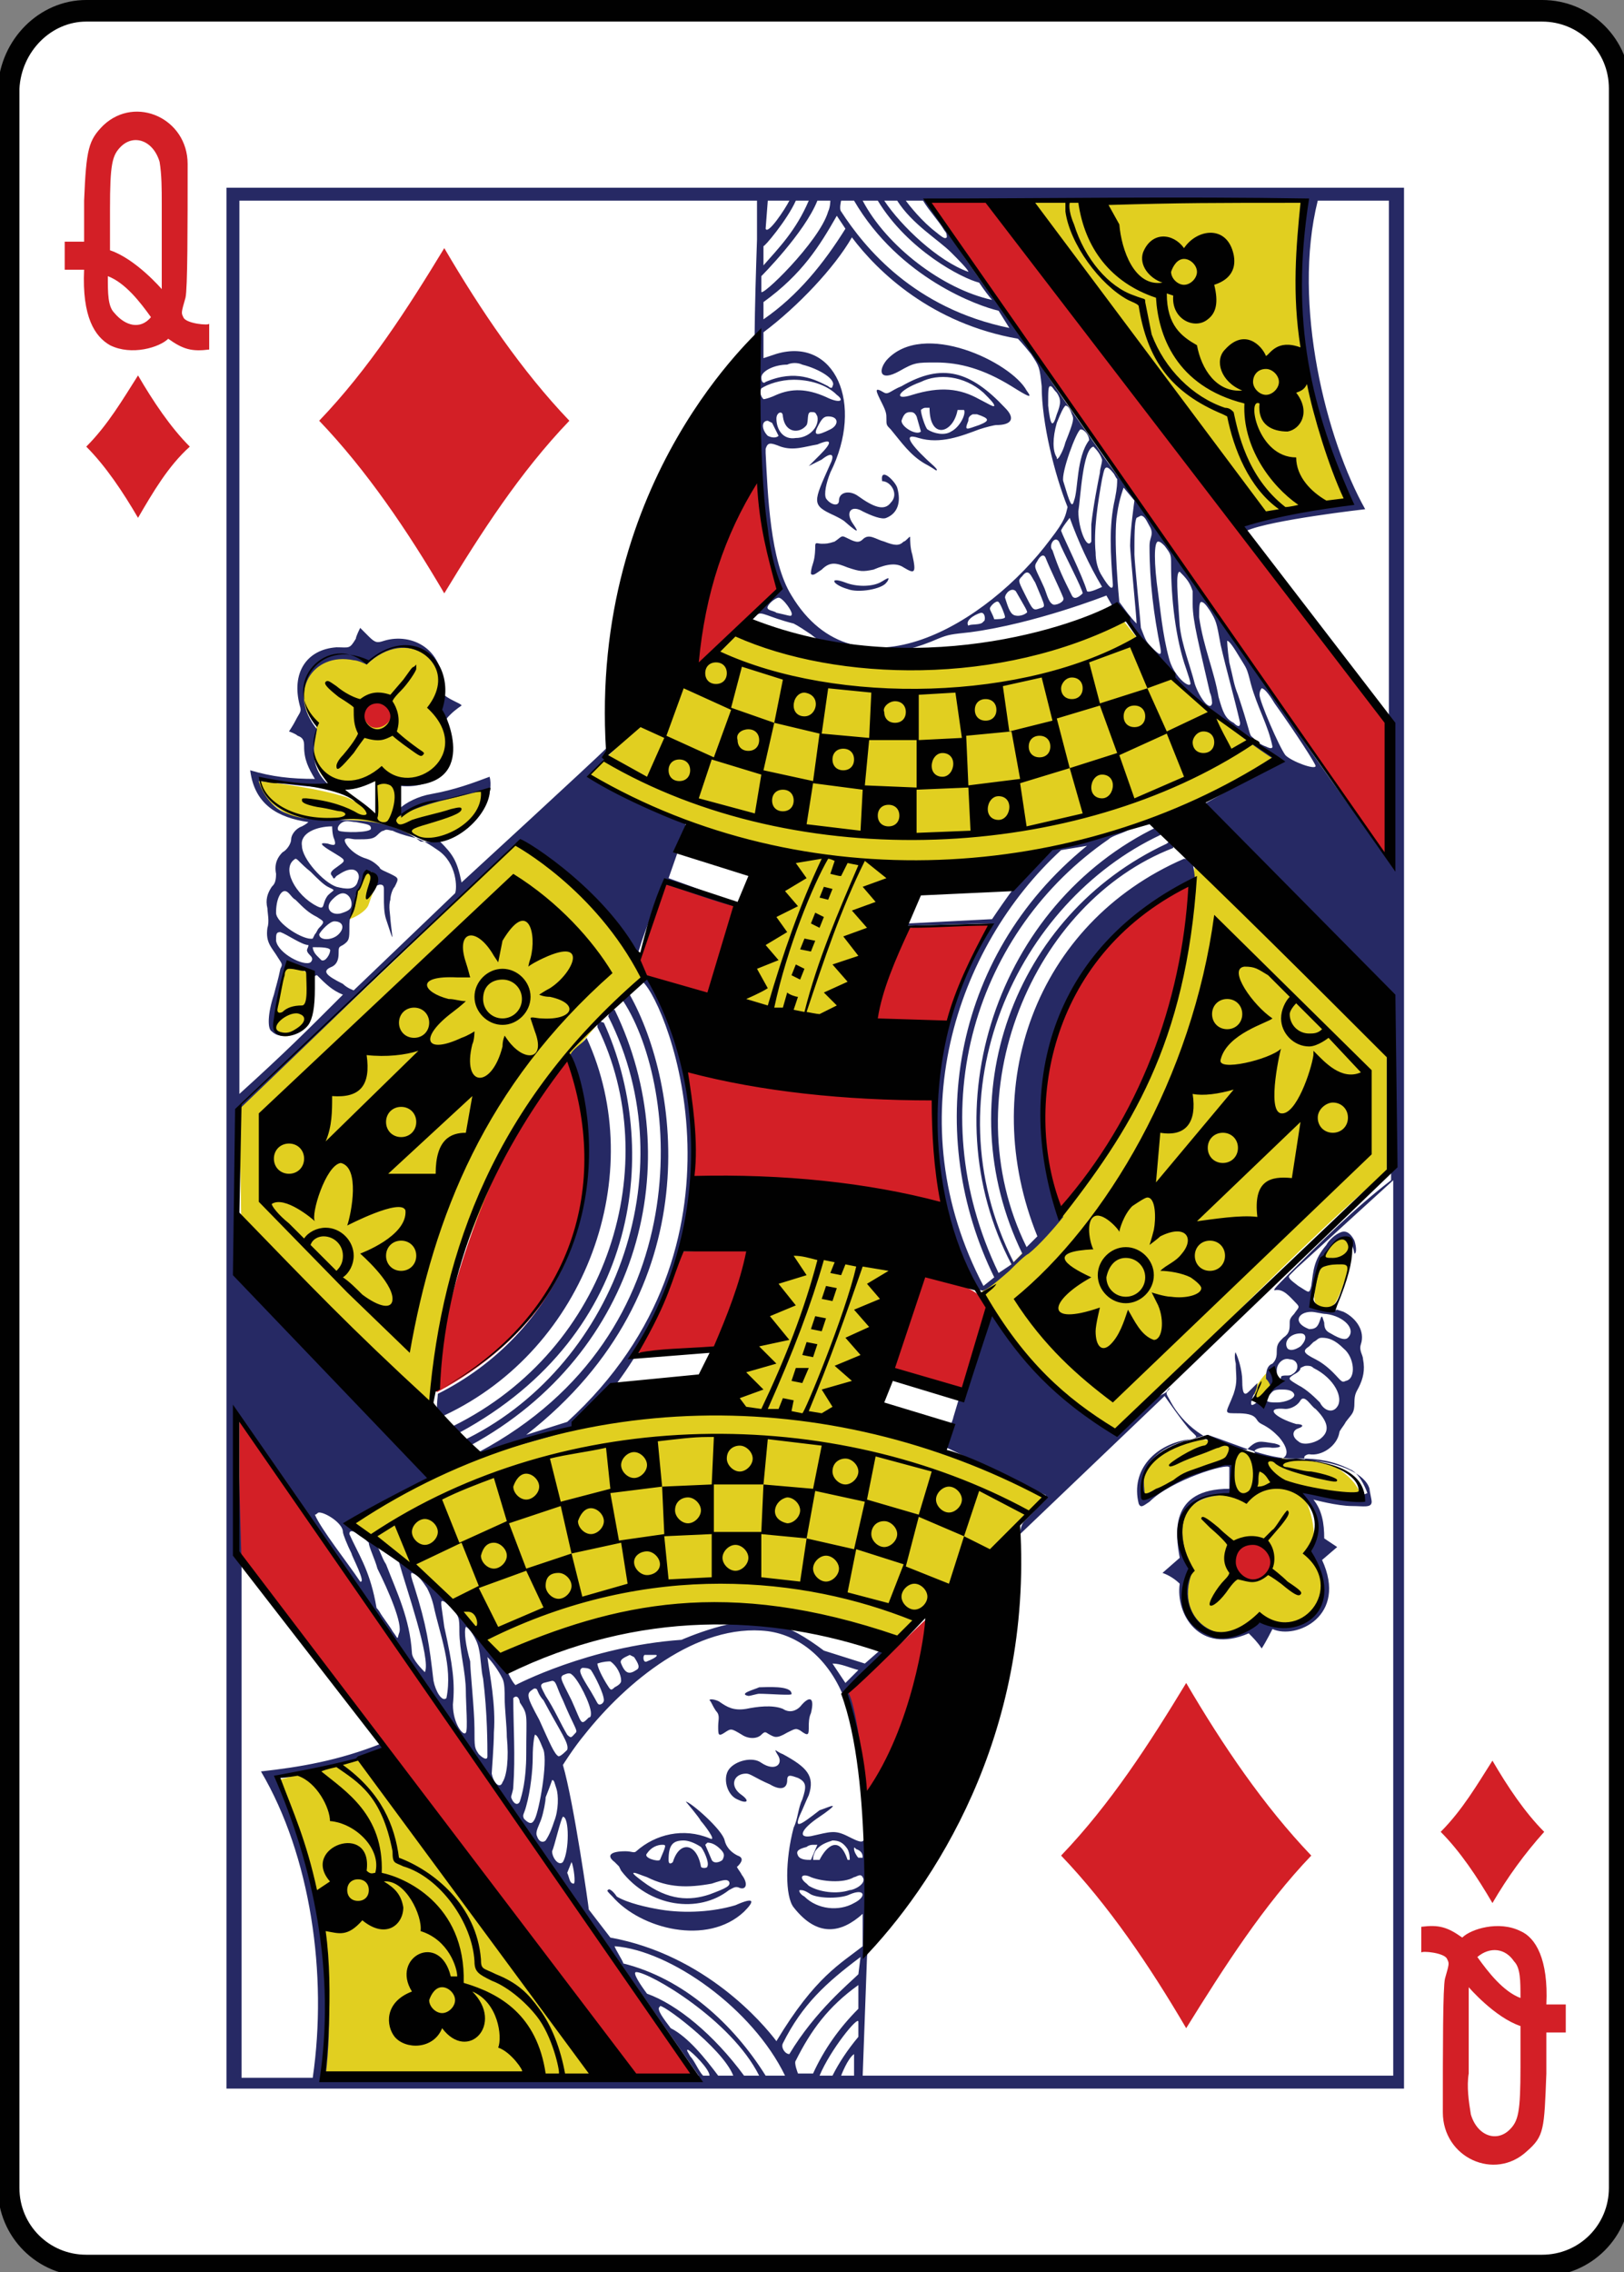 <?xml version="1.0" encoding="utf-8"?>
<!-- Generator: Adobe Illustrator 19.1.0, SVG Export Plug-In . SVG Version: 6.00 Build 0)  -->
<svg version="1.1" xmlns="http://www.w3.org/2000/svg" xmlns:xlink="http://www.w3.org/1999/xlink" x="0px" y="0px"
	 viewBox="0 0 75.3 105.3" style="enable-background:new 0 0 75.3 105.3;" xml:space="preserve">
<rect x="0" y="0" width="75.3" height="105.3" fill="#808080" stroke="none"/>
<style type="text/css">
	.st0{display:none;}
	.st1{fill:#FFFFFF;}
	.st2{fill:none;stroke:#010101;stroke-width:0.997;}
	.st3{fill:#010101;}
	.st4{fill:none;stroke:#010101;stroke-width:1.001;}
	.st5{fill:#E1CF20;}
	.st6{fill:#262964;}
	.st7{fill:#D31F26;}
	.st8{fill:#14130F;}
	.st9{fill:none;stroke:#010101;stroke-width:0.993;}
	.st10{fill:#F6EB16;}
	.st11{fill:none;stroke:#010101;stroke-width:1.83;}
	.st12{clip-path:url(#SVGID_2_);}
	.st13{clip-path:url(#SVGID_4_);}
</style>
<g id="Layer_1" class="st0">
</g>
<g id="Layer_2">
	<g>
		<path class="st1" d="M4,0.5h67.5c2,0,3.6,1.6,3.6,3.6v97.3c0,2-1.6,3.6-3.6,3.6H4c-2,0-3.6-1.6-3.6-3.6V4.1C0.5,2.1,2.1,0.5,4,0.5
			z"/>
		<path class="st4" d="M4,0.5h67.5c2,0,3.6,1.6,3.6,3.6v97.3c0,2-1.6,3.6-3.6,3.6H4c-2,0-3.6-1.6-3.6-3.6V4.1C0.5,2.1,2.1,0.5,4,0.5
			z"/>
		<path class="st5" d="M47.4,9.3c0,0,8.5,12.3,11.4,14.5c0.2,0.1,3.8-0.6,3.8-0.6c-1.8-4.4-3-8.9-1.8-14L47.4,9.3z M52.1,28.8
			c-5.8,1.7-11.7,3.2-18,0.5L27.2,36c-0.1,0.2,8.4,3.8,8.5,3.4c-4.1,11.2,2.3,13.2,6.4,0.9c5.4-0.7,11.8-1.4,17.1-5.1
			C54.6,32.4,52.1,28.7,52.1,28.8z M17,30.8c-2.2-1.4-3.9,1.4-2.3,2.8c-0.2,0.8-0.3,2,0.5,2.6c0.7,0.5,2.1,0,2.3,0
			c0,0,0,1.5-0.1,1.5c-0.2,0-1-0.7-1.5-0.8c-1.7-0.5-4-0.7-3.9-0.7c0.1,0.1-0.4,0.5,1.4,1.6c0.7,0.4,2.8-0.1,4.6,0.5
			c1,0.3,2,0.9,2.6,0.6c1.5-0.4,2.1-2.4,2-2.4c-0.1-0.1-4.5,1.2-4.1,1.4l0-1.7c1.8,0.2,3.4-1.1,1.6-3.3C21.3,31.6,19.5,28.5,17,30.8
			L17,30.8z M24.4,38.6C20,43,11.1,51.3,11.1,51.3l0.1,6.2l8.7,7.8c0.7-8.3,5.4-16,9.9-19.9C30.2,44.2,25.3,39,24.4,38.6z
			 M55.4,40.1c-0.7,5.1-1.3,12.1-9.9,19.8c1.5,2.6,3.4,5.2,6.1,6.4c0.2,0.4,7.9-8,12.7-12l0-5.4L55.4,40.1z M16.5,41.2
			c0,0.1-0.3,1.5-0.4,1.4c0,0.1,0.9-0.3,1-0.7c0.1-0.3,0.3-0.8,0.3-0.8C17.2,39.7,16.8,40.7,16.5,41.2z M13.3,44.8
			c-0.3,0.8-0.6,2.2-0.5,3.1c1.5,0.8,2-2.5,1.5-2.8C14.1,45,13.5,44.8,13.3,44.8z M61,59.6c-0.1,0.6-0.1,0.8,0.2,1
			c0.5,0.2,0.7,0,1.1-1.1c0.2-0.6,0.5-1.6,0.3-1.9C61.6,56.8,61.1,59.1,61,59.6L61,59.6z M34,65c-6.3,1-12.7,1.6-17.7,5.6
			c0.6-0.1,6.7,5.7,7,6.5c9.3-4.6,18.4-1.1,18.4-1.1l6.8-6.6c0.3-0.1-7.4-3.3-8.9-3.8C44.8,51.4,36.5,53.5,34,65L34,65z M59,63.4
			c-0.4,0.3-0.6,0.6-0.9,1.1l0.3,0.5l0.8-0.9L59,63.4z M53,69.3c0.9-0.4,4-1.9,4.1-1.6L57,69.3c-0.5-0.2-3.6,0.4-1.8,3.5
			c-1.1,2.5,1.4,3.8,3.1,2.2c3.7,1.3,3.2-2.4,2.4-3c0.6-0.9-0.2-2.9-0.5-2.9c0,0,3.2,0.7,2.9,0.2c-0.1-0.3-0.3-0.7-1-1.2
			c-0.8-0.5-2.3-0.4-3.4-0.6c-1.2-0.3-2-0.7-3.1-0.8C54,66.8,52.6,68.2,53,69.3L53,69.3z M17.3,81.3l-4.4,1.2c0,0,1.4,3.3,1.9,6.3
			c0.6,3.6,0.1,7.6,0.1,7.6l12.8,0.1L17.3,81.3z"/>
		<path class="st7" d="M28.8,96.3c-5.6-8-10.8-15.7-17.7-24.1c0,0,0-3.3,0-6.5l21.2,30.6L28.8,96.3z M40.2,83.4
			c-0.2-1.5-0.5-3.4-0.9-4.9l3.9-3.7C42.7,78,42,80.5,40.2,83.4z M58.7,71.8c0.9,1.2-0.6,1.8-1.1,1.3C56.4,72,58.1,70.9,58.7,71.8z
			 M20.3,64.5c-0.6,0.4,1.2-10.1,6.1-15.5C29.4,57.6,24.1,62.5,20.3,64.5z M44.6,64.5l-3.3-0.9l1.5-4.6c0,0,3.2,0.7,2.9,1.7
			C44.9,63.8,44.6,64.5,44.6,64.5z M29.4,62.7c0.9-1.5,1.6-3.1,2.2-4.7l3.3-0.1l-1.7,4.6L29.4,62.7z M49.2,56.2
			c-2.5-5.1,0.5-13.1,6-15.3C55,46.1,53.4,51.3,49.2,56.2z M32.1,54.8c0.1-1.8-0.1-3.7-0.3-5.4c3.5,0.8,7.3,1.4,11.5,1.5l0.4,4.9
			C40,55.1,36.2,54.6,32.1,54.8z M40.5,47.4c0.4-1.5,0.9-3,1.5-4.4l4-0.2c0-0.1-1.7,2.7-2.1,4.7C43.3,47.4,40.5,47.4,40.5,47.4
			L40.5,47.4z M32.9,46.2c-1.2-0.4-2.8-0.5-3.4-1.4l1.2-3.9l3.6,1.1L32.9,46.2z M43,9.3l2.8,0c0,0,13.5,17.4,18.6,24.2
			c-0.2,0.7,0.1,6.5,0.1,6.5C57.3,29.8,43,9.3,43,9.3z M17.1,33.6c-0.8-0.8,0.4-1.5,0.9-0.8C18.5,33.4,17.5,34,17.1,33.6z
			 M32.3,30.8c0-4,2.9-8.8,2.9-8.7c0,0,0.4,3.9,1,5.2C35.9,27.5,32.4,31,32.3,30.8z"/>
		<path class="st6" d="M10.5,8.7v88.1h54.6V8.7H10.5z M60.5,9.3c-0.4,4.9-0.5,8.7,2,13.7c-0.5,0.5-3.9,0.6-5,1.2
			c0,0.1,0.3,0.4,0.3,0.4c1.1-0.5,5.5-1,5.5-1c-1.8-3.2-3.4-9.5-2.2-14.3h3.3v23.6c0,0,0,4.5,0.1,7c-1.7-2.2-3.9-5.2-5.3-7.5
			c-1.8-2.5-3.8-5.5-5.8-8.2c-0.6-0.9-1.5-2-2.2-3c-1.1-1.6-2-2.8-3.1-4.5c-1.2-1.8-2.4-3.3-3.8-5.4c-1.2-1.7-1.3-2-1.3-2H60.5z
			 M39.6,9.3c2.1,3.6,5.8,4.9,6.7,5.1l0.5,0.8c-4.4-0.9-6.7-3.7-7.8-5.4C38.9,9.7,39,9.3,39,9.3H39.6z M37.5,9.3
			c-0.6,1.4-1.4,2.2-2.1,3l0-0.9c0,0.1,1.1-1.2,1.5-2.1H37.5z M38.5,9.3c0,0,0,0.3-0.1,0.5c-0.4,1.4-3.2,4.1-3.1,3.7l0-0.7
			c0,0,2-2,2.6-3.5H38.5z M36.6,9.3c-0.2,0.4-1,1.6-1.1,1.3l0.1-1.3H36.6z M42.8,9.3c0.3,0.5,0.7,0.9,1,1.4c0.1,0.1,0.1,0.2,0.1,0.3
			c-0.1,0.1-0.2,0-0.7-0.4C42.5,10,42,9.3,42,9.3H42.8z M40,9.3h0.7c1.4,2.3,3.9,3.6,4.7,3.8c0.2,0.3,0.5,0.7,0.6,0.8
			C43.7,13.4,41.1,11.4,40,9.3z M41.6,9.3c0.7,1.1,1.9,1.8,2.5,2.4c0.3,0.3,0.8,0.8,0.8,0.9c-1.4-0.5-3.1-2.1-3.9-3.3H41.6z
			 M38.8,10l0.4,0.6c-1,1.6-2.2,3.1-3.8,4.2l0-0.8C37.2,12.7,38,11.4,38.8,10L38.8,10z M39.5,11c1.2,1.6,3.7,4,7.7,4.7
			c0,0,0.2,0.2,0.6,0.7c0.4,0.6,0.4,0.6,0.5,1.5c0,1.7,0.6,4.1,1.2,5.6c-0.1,0.4-0.1,0.6-0.8,1.5c-2.9,3.9-9,7.6-12,2.6
			c-1-1.6-1.1-4.7-1.2-6.6l0-0.2c0.1-0.3,0.2-0.3,0.7-0.1c0.6,0.2,1.1,0,1.7-0.1c0.7-0.3,0.7-0.1,0.1,0.5c-0.2,0.2-0.5,0.5-0.5,0.5
			c0,0,0.4-0.2,0.6-0.3c0.5-0.4,0.6-0.2,0.4,0.2c-0.8,1.8-0.9,1.9,0.2,2.4c0.2,0.1,0.4,0.2,0.5,0.3c0.8,0.7,0.5,0.3,0.3,0
			c-0.3-0.5,0-0.8,0.5-0.5c0.4,0.2,0.9,0.4,1.1,0.3c0.5-0.2,0.7-0.7,0.5-1.4c-0.1-0.3-0.8-1-0.7-0.3c0.4,0,0.8,0.6,0.4,1
			c-0.3,0.4-0.8,0.2-1.5-0.3c-0.4-0.3-0.9-0.2-0.9,0.2c0,0.3-0.4,0.2-0.6-0.1c-0.1-0.2,0-0.7,0.2-1.2c1.6-3.2,0.2-6.3-2.5-5.5
			c-0.3,0.1-0.6,0.2-0.6,0.2l0-1.2C37,14.2,38.7,12.4,39.5,11L39.5,11z M41.1,16.7c-0.4,0.5-0.3,1,0.6,0.5c0.7-0.4,0.8-0.4,1.7-0.4
			c1.1,0,2.2,0.3,3.5,1.1c0.8,0.5,1,0.6,0.7,0.2C46.9,16.8,42.8,14.8,41.1,16.7z M37.2,16.9c0.8,0.2,1.6,0.7,1.4,1
			c0,0.1-0.1,0.1-0.2,0c-0.6-0.3-1.5-0.8-2.9-0.2c-0.1,0.1-0.2,0-0.2-0.2c0-0.3,0.6-0.6,1.2-0.6C36.7,16.8,37,16.8,37.2,16.9z
			 M41.8,17.9c-0.5,0.2-0.6,0.4-0.8,0.3c-0.5-0.3-0.4-0.1-0.1,0.5c0.2,0.4,0.2,0.5,0.2,0.7c0,0.3,0,0.3,0.2,0.5
			c0.5,0.6,0.9,1.2,1.6,1.6c0.2,0.1,0.5,0.3,0.5,0.3c0.1,0,0-0.1-0.1-0.2c-0.9-0.8-1.6-1.6-0.7-1.3c1,0.3,2-0.1,2.8-0.4
			c0.3-0.1,0.7-0.2,0.8-0.2c0.7,0,0.9-0.3,0.4-0.8C45,17.2,43.7,16.8,41.8,17.9z M45.6,18.2c0.3,0.3,0.5,0.5,0.5,0.6
			c0,0.1-0.3-0.1-0.7-0.3c-0.9-0.5-1.8-0.6-3.1-0.2c-0.9,0.3-0.7-0.2,0.4-0.6C43.5,17.3,44.7,17.4,45.6,18.2L45.6,18.2z M36.8,17.6
			c0.7,0,1.5,0.2,2,0.7c0.4,0.3,0.1,0.4-0.5,0.1c-0.9-0.4-1.6-0.4-2.3-0.1c-0.2,0.1-0.5,0.2-0.6,0.2c-0.1-0.1-0.2-0.3-0.1-0.5
			C35.6,17.8,36.2,17.6,36.8,17.6z M48.7,17.9c0.1,0,0.1,0.1,0.3,0.3c0.2,0.3,0.2,0.5,0,1c-0.2,0.7-0.3,0.5-0.4-0.4
			C48.6,18.1,48.6,17.9,48.7,17.9L48.7,17.9z M49.4,18.8c0.1,0,0.2,0.1,0.3,0.4c0.1,0.2,0.1,0.3-0.3,1.3c-0.1,0.4-0.3,0.7-0.3,0.7
			c-0.1,0.1-0.1,0.1-0.1,0c-0.2-0.3-0.2-0.9,0-1.6C49.2,19.1,49.3,18.9,49.4,18.8L49.4,18.8z M42.9,18.9l0.2,0
			c0,1.5,1.1,1.2,1.3,0.1l0.3,0c0.1,0.2-0.2,0.8-0.6,1c-0.3,0.2-0.8,0.1-1.1-0.1c-0.1-0.1-0.3-0.7-0.3-0.9
			C42.7,19,42.8,18.9,42.9,18.9L42.9,18.9z M42.2,19.1L42.2,19.1c0.1,0,0.2,0,0.3,0.2l0.2,0.7c-0.2,0.2-0.9-0.2-0.9-0.5
			C41.9,19.2,42,19.1,42.2,19.1L42.2,19.1z M37.6,19.1c0.2,0,0.2,0,0.3,0.2c0.1,0.5-0.4,1-1,1c-0.6,0.1-0.9-0.4-0.9-0.9
			c0-0.3,0.3-0.4,0.3-0.1c0.1,0.8,0.8,0.8,1.1,0.4C37.5,19.5,37.4,19.1,37.6,19.1z M45.1,19.2c0,0,0.1,0,0.2,0
			c0.6,0.2,0.6,0.3,0.1,0.5c-0.6,0.2-0.7,0.3-0.5-0.2C44.9,19.4,44.9,19.3,45.1,19.2z M38.4,19.3c0.5,0,0.5,0.4,0.1,0.6
			c-0.6,0.3-0.8,0.3-0.6-0.1C38.1,19.4,38.2,19.3,38.4,19.3z M35.6,19.5l0.2,0.1c0.1,0.2,0.2,0.4,0.3,0.6c-0.1,0.1-0.3,0.1-0.5,0
			C35.3,19.9,35.3,19.5,35.6,19.5L35.6,19.5z M50.1,19.9c0.2,0,0.4,0.3,0.4,0.5c-0.6,0.8-0.5,2.3-0.7,2.8c-0.1,0.4-0.2,0.1-0.5-0.9
			C49.2,21.9,49.9,20,50.1,19.9L50.1,19.9z M50.7,20.7c0.1,0.1,0.3,0.3,0.4,0.6c0,0.2-0.1,0.4-0.1,0.6c-0.1,0.5-0.3,1.5-0.4,2.4
			c0,0.4,0,0.7,0,0.8c-0.2,0.4-0.6-0.6-0.6-1.4C50.1,23.1,50.2,20.8,50.7,20.7L50.7,20.7z M51.6,21.9c0.1,0.1,0.1,0.2,0.2,0.3
			c0,0.2,0,0.4-0.1,0.9c-0.3,1.3-0.2,2.6-0.1,4c0,0.3-0.2,0.1-0.5-0.4c-0.2-0.3-0.3-0.7-0.3-1.1c-0.1-1,0.1-2.3,0.3-3.4
			C51.2,21.8,51.2,21.4,51.6,21.9L51.6,21.9z M52.1,22.6l0.5,0.6c0,0-0.2,1.4-0.2,2.1c0,0.3,0.3,3.3,0.3,3.6c-0.3-0.3-0.5-0.6-0.8-1
			c0,0-0.3-3-0.1-4.1C51.9,23.1,52.1,22.6,52.1,22.6L52.1,22.6z M52.9,23.9c0.1,0,0.2,0.1,0.3,0.3c0.1,0.2,0.2,0.3,0.2,0.5
			c0,0.2-0.1,0.3-0.1,0.6c0,1.7,0.2,3.2,0.5,4.7c0.1,0.5-0.1,0.3-0.4,0c-0.3-0.3-0.3-0.4-0.5-0.9c0-0.1-0.3-3.1-0.3-3.4
			c0-0.9,0-1.5,0.1-1.7L52.9,23.9z M51.1,27.2c0,0-0.6,0.3-0.7,0.2c-0.2-0.7-1.1-2.5-1.2-2.8c0-0.1,0.4-0.6,0.4-0.6
			C50,25.1,50.5,26.2,51.1,27.2z M40,25c-0.2,0.2-0.4,0.1-0.8-0.1c-0.2-0.1-0.2,0-0.5,0.2c-0.3,0.1-0.4,0.1-0.6,0.1
			c-0.2,0-0.3-0.1-0.3,0.1c0,0.1,0,0.5-0.1,0.8c-0.1,0.3-0.1,0.4-0.1,0.5c0.1,0.1,0.2,0,0.5-0.2c0.4-0.4,0.7-0.3,1.2-0.1
			c0.6,0.2,0.7,0.2,1.2,0.1c0.7-0.3,1.1-0.3,1.4-0.1c0.5,0.3,0.6,0.3,0.4-0.6c-0.1-0.3-0.1-0.7-0.1-0.8c0-0.1-0.2,0.2-0.3,0.2
			c-0.2,0.2-0.4,0.2-0.9,0C40.6,25,40.3,24.7,40,25L40,25z M49.1,25.1c0.2,0.5,1.1,2.2,1.1,2.4c-0.2,0.2-0.4,0.3-0.5,0.1
			c-0.4-0.8-0.6-1.2-0.9-2.1C48.6,25.3,48.9,24.8,49.1,25.1L49.1,25.1z M53.7,25.1c0.1,0,0.2,0.1,0.3,0.2c0.3,0.4,0.3,0.4,0.3,0.9
			c0,1.5,0.2,3.4,0.7,4.8c0.1,0.3,0.2,0.6,0.2,0.7c-0.1,0.2-0.8-0.4-1-1.2c-0.3-1.1-0.4-2.3-0.5-3C53.5,26.1,53.5,25.1,53.7,25.1
			L53.7,25.1z M48.5,25.9c0.2,0.5,0.6,1.3,0.8,1.8c0.1,0.2-0.4,0.4-0.5,0.3c-0.2-0.1-0.3-0.6-0.4-0.8c-0.4-0.9-0.5-0.9-0.3-1.2
			C48.2,25.8,48.4,25.6,48.5,25.9z M54.7,26.5l0.1,0.1c0.3,0.3,0.4,0.5,0.5,0.8c0,0.2,0,0.3,0,0.6c0,0.8,0.3,1.9,0.8,4.1
			c0.1,0.2,0.1,0.5,0.1,0.5c-0.1,0.4-0.6-0.3-0.8-0.9c-0.2-0.8-0.6-1.8-0.7-2.7C54.6,27.5,54.5,26.5,54.7,26.5L54.7,26.5z M48,27
			c0.5,1.2,0.5,1.1,0.2,1.2c-0.3,0.1-0.3,0.1-0.7-0.7c-0.3-0.6-0.3-0.6-0.1-0.8C47.7,26.3,47.8,26.7,48,27z M41.2,26.8
			c-0.1,0-0.2,0.1-0.4,0.2c-0.4,0.2-1.1,0.2-1.6,0c-0.8-0.3-0.6,0.1,0.1,0.3c0.5,0.2,1.6,0,1.8-0.3C41.2,26.9,41.2,26.8,41.2,26.8z
			 M47.1,27.4c0.4,0.7,0.6,1,0.5,1c-0.1,0.1-0.4,0.2-0.6,0.1c-0.2-0.1-0.3-0.5-0.4-0.8C46.6,27.5,46.9,27.2,47.1,27.4L47.1,27.4z
			 M36.1,27.7c0.2,0,0.7,0.7,0.6,0.8c0,0.1-0.2,0-0.7-0.1c-0.1-0.1-0.5-0.1-0.4-0.3C35.7,27.9,36,27.7,36.1,27.7z M46.6,28.6
			c0,0.1-0.4,0.1-0.5,0.1c-0.1-0.3-0.2-0.4-0.2-0.5c0-0.1,0.3-0.4,0.4-0.3C46.4,28,46.6,28.5,46.6,28.6L46.6,28.6z M55.7,27.9
			c0.1,0,0.2,0.1,0.4,0.4c0.3,0.5,0.3,0.5,0.5,1.6c0.3,1.3,0.6,2.3,0.9,3.6c0,0.2-0.1,0.2-0.3,0c-0.4-0.2-0.5-0.5-0.7-1.2
			c-0.2-1.2-0.7-2.3-0.9-3.7C55.6,28.2,55.6,27.9,55.7,27.9L55.7,27.9z M45.5,28.4c0.2,0,0.2,0.4,0.1,0.4C45.5,29,45,28.9,44.9,29
			C44.7,28.7,45.4,28.4,45.5,28.4z M56.9,29.7c0.1,0,0.3,0.3,0.6,0.8c0.3,0.5,0.3,0.4,0.5,1.2c0.3,1.1,0.8,1.9,1,2.9
			c0,0.1-0.1,0.1-0.3,0c-0.3-0.1-0.5-0.3-0.7-0.5c-0.1-0.2-0.1-0.4-0.6-1.9c-0.2-0.5-0.2-0.7-0.4-1.5C56.9,30,56.9,29.7,56.9,29.7
			L56.9,29.7z M20.2,32.9c1.2,2.1,0.7,3.1-1.8,3.4c-0.2,0,0,1.1,0,1.6c1.2-0.7,2.7-0.9,4.1-1.3c-0.4,1.2-1,2.6-3,2.4
			c-2.1-1.6-4.6-0.6-6.2-1.3c-0.9-0.3-1.3-1.4-1.3-1.5c1.1,0.1,2.3,0.3,3.4,0.3c-1.2-0.9-0.8-2.1-0.7-2.7c-1.4-1.7-0.2-3.6,1.7-3.2
			c0.2,0,0.6,0.2,0.6,0.2C18.9,29,21.1,30.6,20.2,32.9L20.2,32.9z M58.5,31.9c0.1,0,0.3,0.2,0.6,0.7c1,1.4,1.9,2.8,1.9,2.9
			c0,0.2-1.1-0.2-1.4-0.5c-0.3-0.4-1.2-2.5-1.2-2.8C58.4,32,58.5,31.9,58.5,31.9z M16.5,38.1c0.5,0.1,0.7,0.1,0.7,0.3
			c0,0.2-1.3,0.2-1.5,0.1c-0.1-0.1,0-0.3,0.2-0.4C16.1,38,16.3,38.1,16.5,38.1L16.5,38.1z M53.7,38.3c-7.5,3.6-10.6,13.1-6.8,20.3
			L46.3,59c-3.7-7.7-1-15.9,5.1-20.1c0.2-0.2,0.8-0.3,1-0.5c0,0-2.5,0.6-3.3,0.9c-0.2,0-0.7,0.2-1.2,0.8c-0.5,0.4-1.9,2.5-1.9,2.5
			l-3.9,0.2l0,0.1l3.8-0.1c-3.9,6.5-3,12.7-0.5,17l0.1,0c0.1,0.1,0.5-0.2,1.3-0.9c0.3-0.3,0.7-0.7,0.9-0.8c0.5-0.4,1.2-1.2,1.6-1.7
			c-2.6-5.4,0-12.5,6.1-15.7c0-0.2-0.1-0.7-0.1-0.7s-0.2-0.2-0.4-0.2c-6.9,3-9.6,10.6-6.8,17.5l-0.5,0.5c-3.5-7.1,0.3-16,6.8-18.5
			c0-0.2-0.1-0.4-0.3-0.2c-7.1,3.3-10.2,11.8-6.7,19l-0.4,0.4c-4-7.9,0.2-16.7,6.8-19.8C54,38.5,53.7,38.3,53.7,38.3L53.7,38.3z
			 M15.4,38.3c0,0,0,0.4,0.1,0.6c0.1,0.3,0,0.3-0.3,0.2c-0.6-0.1-0.1,0.2,0.4,0.5c0.5,0.3,0.4,0.3,0,0.6c-0.3,0.2-0.3,0.3-0.2,0.4
			c0.1,0.2,0.1,0.1,0.2,0c0.3-0.2,0.5-0.3,0.7-0.3c0.3,0,0.4,0.3,0.3,0.5c-0.1,0.5-0.6,0.4-1,0.3c-0.6-0.2-1.6-1.3-1.6-1.9
			C13.9,38.6,14.7,38.3,15.4,38.3z M18.2,38.5c0.2,0.1,0.5,0.2,0.9,0.3c0.5,0.1,0.9,0.4,1.2,0.6c0.9,0.6,0.9,1.8,0.8,2l-4.7,4.5
			c0,0-0.3-0.1-0.5-0.3c-0.8-0.4-1-0.6-0.5-0.8c0.2-0.1,0.3-0.3,0.3-0.6c0-0.3,0-0.3,0.2-0.4c0.3-0.2,0.3-0.3,0.3-0.8
			c0-0.3,0-0.4,0.1-0.6c0.1-0.1,0.2-0.4,0.2-0.7l0-0.2c0.1-0.3,0.1-0.3,0.2-0.4c0.1-0.1,0.1-0.3,0.2-0.4c0.1-0.4,0.1-0.3,0.3-0.3
			c0.3,0.1,0.3,0.2,0.2,0.5c0,0.1-0.1,0.2-0.1,0.2l0.3-0.1c0.1,0,0.2,0,0.2,0.2c0,0.1,0,0.2,0,0.4c0,0.3,0,0.7,0.1,1
			c0.4,1.2,0.3,1,0.2,0c0-0.2-0.1-0.6,0-0.9c0-0.2,0.1-0.5,0.2-0.6c0.2-0.4,0.2-0.4-0.2-0.6c-0.2-0.1-0.5-0.2-0.5-0.3
			c-0.1-0.1-0.3-0.3-0.6-0.4c-0.7-0.2-1.1-0.8-1-0.9c0.1-0.1,0.3,0,0.5,0c0.6,0,0.8,0,1-0.2c0.1-0.1,0.2-0.2,0.3-0.2
			C17.9,38.4,18.1,38.5,18.2,38.5L18.2,38.5z M50.4,39.2c-6.4,5.2-7.5,13.5-4.3,20l-0.5,0.4c-4-7.6-1.3-15.7,3.6-20.2L50.4,39.2z
			 M13.7,39.8c0.1,0,0.2,0.2,0.7,0.6c0.3,0.3,0.6,0.6,0.8,0.7c0.4,0.2,0.3,0.1,0,0.4c-0.3,0.4-0.1,0.7-0.5,0.5c-1-0.5-1.7-1.8-1-2.2
			L13.7,39.8z M13.2,41.3L13.2,41.3c0.2,0,0.3,0.3,0.5,0.4c0.4,0.4,0.6,0.6,1,0.8c0.3,0.2,0.4,0.2,0.1,0.5c-0.1,0.1-0.1,0.2-0.2,0.3
			l-0.1,0.2c-0.4,0.1-1.7-0.7-1.7-1.2C12.8,41.7,13,41.3,13.2,41.3z M15.9,41.4c0.2,0,0.4,0.2,0.4,0.5c0,0.2-0.1,0.3-0.4,0.4
			c-0.5,0.2-0.9-0.2-0.5-0.6C15.5,41.6,15.7,41.4,15.9,41.4z M15.5,42.7c0.4,0,0.5,0.3,0.2,0.6c-0.3,0.3-0.9,0.3-0.9,0
			C14.9,43.1,15.3,42.7,15.5,42.7L15.5,42.7z M13,43.2c0.3,0.1,1,0.6,1.3,0.6c0,0.2-0.2,0.2,0.1,0.5c0.1,0.1,0.1,0.2,0,0.3
			c-0.3,0.2-1.5-0.4-1.6-1C12.8,43.3,12.8,43.2,13,43.2z M14.5,43.9c0.4,0,0.9,0,0.8,0.2c0,0.1-0.2,0.5-0.4,0.4l-0.2-0.2
			C14.5,44.1,14.5,43.9,14.5,43.9z M29.8,45.5c1.2,1.1,5.5,12.2-3.5,20.4l-1.9,0.6c8.6-6.7,7.1-16.3,4.8-20.4c0-0.1,0-0.1-0.2,0.1
			c-0.2,0.2-0.2,0.2-0.1,0.2c2.6,4,3.6,15.4-6.7,20.9c-0.2,0.2,0.2,0.2,0.2,0.2c0-0.1,4.6-1.3,4.3-1.3c4.3-3.8,8-12.9,3.4-20.8
			C30,45.2,29.8,45.5,29.8,45.5L29.8,45.5z M28.3,46.8l-0.1,0.3c3.7,7.3,0.2,16.4-6.8,19.7c0.1,0.1,0.2,0.1,0.4,0.2
			c7.9-4.3,10.1-13.2,6.7-20.2L28.3,46.8z M27.7,47.3l0,0.3c3.1,6.3,0.6,14.9-6.7,18.5c-0.1,0.4,0,0.3,0.3,0.3
			c8.5-4.6,9.3-13.3,6.7-19L27.7,47.3z M27.2,48.1c-0.2,0.3-0.7,0.5-0.8,0.9c2.5,6.6-0.7,12.9-6.1,15.6c0,0.3-0.2,1.1,0.3,1
			C27.2,62.5,30.1,54.4,27.2,48.1L27.2,48.1z M60.8,60.8c0.2,0,0.5,0.1,0.7,0.1c0.8,0.1,1.4,0.7,1,1.1c-0.1,0.1-0.3,0.1-0.8-0.2
			c-0.2-0.1-0.3-0.2-0.3-0.5c-0.1-0.3-0.1-0.4-0.2-0.1c-0.1,0.3-0.2,0.4-0.5,0.4C59.9,61.3,60.2,60.8,60.8,60.8z M51.9,66.4
			c-2-1.1-4.5-3.2-5.9-5.5c-0.7,1.3-1.5,3.7-1.5,3.7l-3.1-0.9l0,0.1l3.1,0.9l-0.3,1c0,0.1-0.5,1.3-0.5,1.3l4.8,2.3
			c-0.3,0.5-0.6,0.8-1,1.2c-0.2,0.2-0.2,0.6-0.2,0.6l6.7-6.4c0,0,0.9,1.3,1.2,1.6c0.3,0.3,0.4,0.3,0,0.4c-1.6,0.2-2.8,1.4-2.4,3
			c0.1,0.2,0.2,0.1,0.5-0.1c1-1,3.6-1.8,3.7-1.6l0,1c-2.8,0-2.5,2.1-2.3,3.2l-0.8,0.7c0.3,0.1,0.6,0.3,0.8,0.5
			c-0.2,1.4,0.9,3.3,3.2,2.3c0.2,0.2,0.4,0.4,0.6,0.7c0.2-0.3,0.5-0.9,0.5-0.9c1.1,0.5,3.5-0.6,2.3-3.2l0.7-0.6l-0.6-0.4
			c0-0.7-0.1-1.3-0.5-1.8c0,0,1.1,0.3,1.8,0.3v0c0.5,0,0.9,0.1,0.9-0.2c0-0.1-0.1-0.5-0.1-0.6c-0.2-0.7-1.4-1.2-2.6-1.3
			c-0.2,0-0.4,0-0.4-0.1c-0.1-0.1,0.1-0.2,0.2-0.2c0.6,0.1,1.3-0.4,1.4-1c0-0.1,0.2-0.3,0.3-0.5c0.3-0.4,0.4-0.4,0.4-0.9
			c0-0.4,0.1-0.5,0.2-0.7c0.2-0.4,0.3-0.8,0.2-1.3c0-0.2-0.2-0.4-0.1-0.7c0.2-0.6-0.2-1.2-0.8-1.5L62,60.7c-0.5,0.2-1.1-0.2-1.1-0.2
			c-0.1-0.1,0.4-3.4,1.6-3.1c0.2,0.1,0.3,0.7,0.3,0.7c0.1,0,0.1-0.3,0-0.6c-0.1-0.2-0.3-0.5-0.6-0.4c-0.3,0.1-0.6,0.4-0.7,0.6
			c-0.6,0.7-0.6,1.2-0.7,1.9c-0.1,0.4-0.1,0.3-0.6,0c-0.4-0.3-0.5-0.4-0.4-0.5l0.3-0.3l4.5-4.1v41.5H40l0.2-5.5
			c0.5-3.7-0.3-11.6-0.9-12.3c0.5-0.5,1.9-1.8,1.8-1.9l-0.2-0.1l-0.8,0.7l-1.9-0.6c-0.8-0.6-1.6-1.1-2.5-1.3
			c-1.4-0.4-4.1,0.8-4.1,0.8c-4.3,0.3-7.7,2.1-7.7,2.1c-0.2-0.2-0.4-0.7-0.4-0.7c-2.2-3.1-4.4-4.8-7.3-6.9l3.8-2.1L11.1,59L11,51.5
			l12.9-12.4c0.1-0.2,4.1,2.9,5.6,5.4c0.3-1.2,0.8-2.3,1.3-3.5c0-0.1,2.6,0.9,3.3,1c0.1,0,0.2-0.1,0.2-0.1L31,40.7l0.7-2
			c0,0,0.2-0.5,0-0.6c-1.5-0.5-2.9-1.4-4.4-2.1l0.7-0.8c0,0,0.3-0.4,0.2-0.6c-0.7,0.7-6.8,6.3-6.8,6.3c-0.2-1-0.4-1.3-1-1.9
			c0.3,0,0.8-0.3,1.1-0.5c0.9-0.6,1.4-1.8,1.2-2.5c-0.8,0.3-1.6,0.6-2.7,0.8c-0.6,0.1-1.2,0.4-1.5,0.7l-0.1-1.1c0,0,1.4,0.3,2.1-0.7
			c0.6-0.8,0.3-1.8,0.2-2.3c0-0.1,0-0.1,0.2-0.3c0.2-0.2,0.5-0.4,0.5-0.4c0-0.1-0.7-0.3-0.9-0.6c0.2-2-1.4-2.8-2.7-2.4
			c-0.3,0.1-0.4,0.1-0.7-0.2l-0.4-0.4c0,0-0.2,0.4-0.2,0.5c-0.3,0.5-0.3,0.4-0.9,0.4c-1.4,0.1-2.1,1.2-1.7,2.7
			c0.1,0.3,0,0.3-0.2,0.7c-0.1,0.2-0.3,0.5-0.3,0.5s0.3,0.1,0.4,0.2c0.3,0.1,0.3,0.3,0.3,0.5c0,0.6,0.2,1,0.5,1.5
			c-1.1,0-2-0.1-3-0.4c0.2,1.6,1.3,2.2,2.7,2.4c0,0-0.1,0.1-0.3,0.2c-0.3,0.1-0.5,0.4-0.5,0.6c0,0.2-0.2,0.5-0.4,0.6
			c-0.2,0.2-0.4,0.5-0.3,1c0,0.4-0.1,0.5-0.2,0.6c-0.2,0.3-0.3,0.6-0.2,1c0,0.2,0.1,0.6,0,0.9c-0.1,0.7,0.2,0.9,0.5,1.4
			c0.2,0.3,0.2,0.3,0.1,0.5c-0.1,0.5-0.2,0.8-0.3,1.2c-0.3,0.9-0.3,1.6-0.1,1.7c0.3,0.3,0.7,0.2,0.8,0.1c1.3-0.4,1-1.6,1.1-2.4
			c0-0.2,0.1-0.3,0.2-0.3c0.4,0.4,0.7,0.7,1.2,0.9c-1.7,1.7-2.7,2.7-4.8,4.6V9.3h24c0,0,0,0.3,0,1.8c-0.1,3-0.2,6.2,0,9.3
			c0,1.1,0,2.1,0.2,3.2c0.1,1,0.2,2.2,0.7,3.1c0.2,0.5,0.2,0.5-0.5,1.2c-0.4,0.3-0.7,0.7-0.7,0.8l0,0.1l0.3-0.3
			c0.2-0.2,0.5,0.1,1.7,0.4c0.2,0.1,0.5,0.3,0.8,0.5c1.7,1.4,4.1,1,5.9,0.2c0.5-0.2,0.6-0.2,1.5-0.3c3-0.4,6.3-1.7,6.3-1.7l0.4,0.7
			c0,0,0.1,0,0.3,0.1c1.7,3.3,7.4,7.1,7.3,6.9l-3.7,2.1c2.7,3.4,8.9,9.1,8.9,9.1v8.2c-1.7,1.3-3.3,2.9-4.8,4.4
			c-0.4,0.4-0.7,0.7-0.6,0.7c0.4-0.1,0.7,0.3,1,0.6c0.2,0.2,0.1,0.2-0.1,0.5c-0.2,0.2-0.2,0.3-0.2,0.4c0,0.3,0,0.5-0.3,0.7
			c-0.2,0.2-0.3,0.3-0.3,0.6c0,0.2,0,0.4-0.2,0.6c-0.3,0.1-0.3,0.5-0.3,0.7c0.3,0.3,0.2,0.6,0.2,0.5c-0.6,0.6-1.1,1.1-0.8,0.3
			c0.2-0.3,0.2-0.6,0.2-0.6s-0.3,0.3-0.4,0.4c-0.2,0.2-0.3,0.1-0.3-0.5c0-0.5-0.2-1.1-0.3-1.3c0-0.1-0.1,0.1,0,0.5
			c0,0.6,0.1,0.8-0.1,1.4c-0.3,0.8-0.5,0.9,0,0.9c0.4,0,0.8,0,1,0.2c0.1,0.1,0.1,0.2,0.3,0.3c0.4,0.2,0.6,0.4,0.8,0.6
			c0.6,0.7,0.5,1.3-0.8,0.9c-0.7-0.2-0.2-0.5,0.5-0.4c0.4,0,0.5-0.1,0.1-0.2c-0.7-0.1-0.8-0.2-1.3,0.3c-1.9-0.2-3-1.3-3.5-2.2
			c-0.2-0.4-0.3-0.4-0.1-0.6c0.1-0.1,0-0.1-0.1,0.1c-0.1,0.1-0.4,0.2-0.5,0.3C53.2,65.2,52.5,65.8,51.9,66.4L51.9,66.4z M60.3,61.8
			c0.3,0,0.3,0.3,0,0.6c-0.3,0.2-0.5,0.2-0.6,0.1C59.5,62.2,59.8,61.8,60.3,61.8z M61.3,62c0.3,0,0.6,0.1,1,0.5
			c0.5,0.4,0.6,1.4,0.1,1.5c-0.2,0.1-0.2,0-0.6-0.4c-0.3-0.3-0.6-0.5-0.8-0.6c-0.6-0.3-0.6-0.4-0.3-0.6l0.2-0.2
			C61.1,62.1,61.1,62,61.3,62z M60.6,63.3c0.1,0,0.2,0,0.3,0.1c1,0.5,1.4,1.4,1.1,1.8c-0.2,0.3-0.6,0.2-0.8-0.2
			c-0.2-0.2-0.6-0.6-1-0.8c-0.5-0.3-0.5-0.3-0.2-0.5c0.2-0.1,0.3-0.2,0.3-0.3C60.5,63.3,60.5,63.3,60.6,63.3L60.6,63.3z M61,65.3
			c0.7,0.7,0.6,1.1,0.2,1.4c-0.3,0.2-0.8,0.3-1,0.1c-0.3-0.2-0.3-0.5,0-0.6c0.3-0.1,0.2-0.2-0.1-0.2c-1-0.3-1.5-0.8-0.5-0.7
			c0.3,0,0.6-0.2,0.7-0.4C60.5,64.6,60.8,65.2,61,65.3L61,65.3z M11,65.6l21.4,30.6H15.1c0.6-4.9-0.6-10.3-2.2-13.8
			c1.8-0.3,3.4-0.8,5.1-1.2l-0.3-0.4c-2,0.8-3.8,1.1-5.6,1.3c2.3,3.9,3.1,9.4,2.4,14.2h-3.3V72.4L11,65.6z M14.8,70.1
			c0.3,0,1.1,0.5,1.1,0.9c0,0.1,0.2,0.6,0.4,1c0,0.1,0.7,1.4,0.4,1.3c-0.6-0.9-1.8-2.4-2.1-3.1C14.7,70.2,14.7,70.1,14.8,70.1z
			 M17.1,71.5c0,0.2,0.3,0.8,0.4,1.2c0.5,1,1.2,2.6,1,3c-0.1,0.3,0,0.3-0.3-0.1c-0.1-0.2-0.5-0.7-0.6-0.9c-0.2-0.3-0.1,0-0.2-0.5
			c-0.3-1.5-0.8-2.2-1.2-3.1C16.2,70.7,16.9,71.3,17.1,71.5z M17.5,71.7l1,0.7c0.3,1.1,1.5,4.5,1.2,5.1c-0.1-0.1-0.6-0.6-0.6-0.9
			c-0.1-1.6-0.7-2.8-1.2-4.1C17.7,72.2,17.6,71.8,17.5,71.7z M19.1,72.9c0.3,0.1,0.5,0.4,0.7,0.7c0.1,0.2,0.2,0.4,0.3,0.8
			c0.3,1.4,0.9,2.8,0.6,4.3c-0.2,0.2-0.5-0.3-0.6-0.8c-0.2-1.7-0.3-2.5-0.9-4.4C19.1,73.2,19,72.9,19.1,72.9z M20.5,74.2
			c0.1,0,0.2,0.1,0.4,0.3c0.4,0.4,0.4,0.5,0.4,1.1c0,0.9,0.3,1.9,0.3,2.8c0,0.5,0.1,1.8,0,1.9c-0.1,0.2-0.6-0.4-0.6-1.3
			c0.1-1,0-1.8-0.4-3.6C20.5,74.6,20.4,74.2,20.5,74.2L20.5,74.2L20.5,74.2z M60,69c1.5,1,1,2.8,0.7,3c2.1,2.7-1.2,4-2.2,3.1
			c-1.5,1.5-4.2,0.2-3.2-2.3c0,0-1.9-3.7,1.9-3.5c0,0,0.1-1.5,0-1.6c-1.4-0.1-3.2,1.2-3.7,1.6c-0.3,0.2-0.4,0.1-0.4,0.1
			c-0.1-0.8-0.1-1.1,0.2-1.6c0.6-0.8,1.5-1,2.7-1.3c1.5,0.5,2.9,1.2,4.3,1.1c0.8,0,1.5,0.1,2.3,0.5c0.5,0.2,0.8,1.1,0.8,1.1
			C62.4,69.7,60,69,60,69z M59.2,63.5c0-0.3,0.3-0.6,0.6-0.5c0.4,0,0.5,0.5,0.1,0.7c-0.1,0.1-0.4,0-0.5,0.1c0,0.2-0.1,0.1-0.2,0
			L59.2,63.5z M59,64.5c0.1-0.1,0.3-0.1,0.4-0.1c0.2,0,0.5,0,0.6,0.2c0.1,0.2-0.4,0.4-0.8,0.4c-0.2,0-0.4,0-0.5-0.1
			C58.7,64.8,58.9,64.6,59,64.5L59,64.5z M12.7,47.6c0.3-1,0.1-1.6,0.6-2.9l1.2,0.4c0,0,0.1,1.2-0.2,1.9
			C14.1,47.7,13.3,48.3,12.7,47.6z M21.6,75.4c0.1,0,0.5,0.5,0.6,1c0.1,0.4,0.1,1,0.2,1.4c0.2,1.6,0.2,3.1,0.2,3.6
			c0,0.2-0.2,0.1-0.4-0.1C22,81,22,81,22,80.1c0-0.8-0.2-2.7-0.2-3.1C21.6,76.3,21.5,75.6,21.6,75.4L21.6,75.4z M35.6,75.6
			c1.5,0.2,2.8,1.3,3.5,3c0.7,1.8,0.8,4.2,1,6.4c0,0.5-0.2,0.4-0.8,0.1c-0.6-0.3-0.8-0.2-1.7,0c-0.6,0.1-0.5-0.3,0.4-0.9
			c0.3-0.2,0.7-0.5,0.6-0.5c-0.1,0-0.3,0.1-0.6,0.2c-0.9,0.7-1.2,0.9-0.9,0.2c0.1-0.2,0.3-0.7,0.4-0.9c0.3-0.9-0.1-1.3-1.2-1.9
			c-0.3-0.1-0.5-0.4-0.2,0.1c0.2,0.4-0.2,0.7-0.8,0.3c-0.4-0.3-1.2-0.1-1.5,0.3c-0.3,0.4-0.1,1.2,0.4,1.4c0.4,0.2,0.6,0.1,0.2-0.2
			c-0.6-0.4-0.4-1,0.2-1c0.2,0,0.4,0.2,1.1,0.5c0.5,0.3,0.8,0.2,0.8-0.2c0-0.3,0.2-0.2,0.5-0.1c0.4,0.2,0.4,0.4,0.2,1
			c-0.2,0.4-0.2,0.9-0.4,1.3c-0.4,1.5-0.4,3.2,0,3.7c1.1,1.4,2.2,1.2,3.2,0.3l0,1.5c-1,0.8-2.2,1.4-4,4.4c-0.6-0.8-3.3-4-7.7-4.8
			l-1-1.3c0-0.1-0.7-5-1.2-6.7c0,0,0.5-0.8,1-1.4C29,78,32.3,75.2,35.6,75.6L35.6,75.6z M30,77c-0.2,0.1-0.2-0.3-0.1-0.3
			c0.2,0,0.3,0,0.5,0C30.5,76.7,30.5,76.8,30,77z M22.6,76.8c0.2,0.2,0.5,0.6,0.7,1c0.1,0.2,0.1,0.6,0.1,0.9c0,0.5,0.1,1.3,0.1,1.8
			c0.1,1,0,1.8-0.2,2.1c-0.1,0.3-0.4,0.1-0.5-0.4c0-0.1,0.1-1.3,0.1-1.9C23,79,22.7,77.6,22.6,76.8z M29.2,76.7l0.2,0.1
			c0.2,0.3,0.3,0.5,0.1,0.6c-0.3,0.2-0.5,0.2-0.7-0.3C28.7,76.9,29,76.8,29.2,76.7z M28.3,77c0.3,0.2,0.5,0.6,0.5,0.9
			c0,0.1-0.1,0.2-0.3,0.3c-0.2,0.2-0.2,0.1-0.4-0.2c-0.3-0.5-0.4-0.8-0.4-0.9C28,77,28.2,77,28.3,77z M38.6,77.1
			c0.4,0,0.8,0.2,1.2,0.3L39.2,78C39,77.7,38.8,77.4,38.6,77.1z M27.4,77.4c0.2,0.3,0.6,1.1,0.6,1.4C28,78.9,27.9,79,27.8,79
			c-0.1,0-0.1-0.1-0.4-0.6c-0.5-0.8-0.6-1-0.4-1.1C27.1,77.3,27.3,77.3,27.4,77.4z M26.5,77.6c0.3,0.2,0.9,1.4,0.9,1.8
			c0,0.1,0,0.2-0.1,0.2c-0.4,0.4-0.3,0.3-0.8-0.8c-0.5-1-0.6-1.1-0.3-1.2C26.2,77.6,26.4,77.5,26.5,77.6L26.5,77.6z M25.6,77.9
			c0.2,0,0.2,0.3,0.5,0.9c0.5,1.2,0.7,1.4,0.6,1.5c-0.2,0.2-0.2,0.3-0.4,0.1c-0.3-0.5-0.6-1.2-1-1.8c-0.2-0.4-0.3-0.5-0.1-0.6
			L25.6,77.9L25.6,77.9z M35.2,78.2c-0.2,0.1-1,0.3-0.5,0.4c0.1,0,0.4-0.1,0.5-0.1c0.5,0,1.6,0.1,1.5,0
			C36.7,78.1,35.5,78.2,35.2,78.2z M24.9,78.3c0,0,0.1,0.3,0.3,0.5c0.8,1.5,1.2,2,1.1,2.3c-0.1,0.1-0.3,0.3-0.4,0.3
			c-0.2-0.1-0.4-0.6-0.9-1.7c-0.6-1.1-0.6-1.2-0.3-1.4C24.7,78.3,24.8,78.2,24.9,78.3L24.9,78.3z M24.1,78.9
			c0.4,0.6,0.3,0.5,0.3,2.4c0,1.2-0.2,1.9-0.3,2.2c-0.1,0.2-0.3,0.1-0.4-0.2c0-0.1,0.1-0.3,0.1-0.5c0.1-1.4,0-2.8,0-4.1
			C24,78.5,24.1,78.8,24.1,78.9z M33.2,79.3c0.2,0.2,0.1,0.4,0.1,0.7c0,0.4,0,0.5,0.3,0.3c0.3-0.2,0.3-0.2,0.8,0.1
			c0.3,0.2,0.7,0.2,0.9,0c0.2-0.2,0.2-0.1,0.4,0c0.2,0.1,0.3,0.2,0.8-0.1c0.4-0.2,0.4-0.2,0.6-0.1c0.4,0.3,0.4,0.2,0.4-0.2
			c0-0.1,0-0.4,0.1-0.6c0.2-0.8-0.1-0.8-0.5-0.3c-0.2,0.2-0.5,0.3-0.8,0.1c-0.5-0.2-1.2-0.1-1.7,0c-0.6,0.1-0.9-0.1-1.2-0.3
			c-0.1-0.1-0.5-0.2-0.5-0.1C33,78.9,33,79,33.2,79.3L33.2,79.3z M24.8,80.4c0.1,0,0.2,0.2,0.4,0.7c0.2,0.6-0.2,2.8-0.4,3.2
			c-0.1,0.2-0.2,0.3-0.5,0c-0.1-0.2,0-0.2,0.1-0.6c0.2-0.7,0.3-1.7,0.3-2.2C24.7,80.7,24.8,80.4,24.8,80.4L24.8,80.4z M25.6,82.5
			c0.1,0,0.1,0.1,0.2,0.4c0.1,0.3,0.1,1-0.1,1.5c-0.1,0.3-0.2,0.6-0.4,0.9c-0.1,0.1-0.3,0.1-0.4-0.2c-0.1-0.2,0.1-0.5,0.2-0.8
			c0.1-0.3,0.2-0.8,0.2-1C25.5,82.8,25.6,82.5,25.6,82.5z M31.8,83.5L31.8,83.5L31.8,83.5c0,0,0.6,0.7,0.7,0.9
			c0.1,0.1,0.8,1,0.4,0.8c-1.2-0.5-2.5-0.2-3.4,0.6c-0.1,0.1-0.2,0-0.5,0c-0.7,0-0.9,0.2-0.5,0.5l0.2,0.2l0.1,0.2
			c1.3,1.7,3.6,2,5,0.9c0.2-0.1,0.3-0.2,0.5-0.1c0.3,0.1,0.4-0.2,0.1-0.6c-0.1-0.2-0.3-0.4-0.2-0.4c0.2-0.2,0.3-0.4,0-0.5
			c-0.2-0.1-0.5-0.3-0.6-0.7C33.5,84.8,32,83.5,31.8,83.5L31.8,83.5z M26.1,84.2c0.3,0,0.3,1.6,0,2.1c-0.2,0.2-0.5-0.2-0.5-0.5
			C25.7,85.6,26,84.3,26.1,84.2L26.1,84.2L26.1,84.2z M31.7,85.3c0.2,0,0.5,0.1,0.8,0.3c0.1,0.1,0.4,0.7,0.3,0.9
			c0,0.1-0.3,0.1-0.3,0c-0.2-1.1-1-1.2-1.3-0.2c0,0-0.2,0.2-0.2-0.1C31,85.5,31.2,85.3,31.7,85.3L31.7,85.3z M38.6,85.3
			c0.3,0,0.5,0.1,0.7,0.4c0.1,0.2,0.1,0.4,0.1,0.5l-0.1,0c-0.4-1.2-1-0.6-1.3,0l-0.3,0c0-0.1,0-0.2,0.1-0.4
			C38,85.5,38.3,85.4,38.6,85.3L38.6,85.3z M32.8,85.4c0.2,0,0.4,0.1,0.6,0.3c0.2,0.2,0.2,0.3,0.1,0.5c-0.1,0.1-0.4,0.2-0.5,0
			l-0.3-0.7L32.8,85.4L32.8,85.4z M30.7,85.5c0.2,0,0.2,0-0.1,0.7c-0.1,0.1-0.8-0.1-0.6-0.3C30.2,85.6,30.5,85.5,30.7,85.5z
			 M37.7,85.5l0.2,0l-0.3,0.7c-0.2,0-0.5,0-0.6-0.2c-0.1-0.2,0-0.3,0.4-0.4C37.4,85.6,37.5,85.5,37.7,85.5z M39.7,85.7
			C40,85.8,40,86,40,86.1l-0.2,0c-0.1-0.1-0.2-0.3-0.2-0.4C39.6,85.6,39.6,85.6,39.7,85.7z M26.5,86.3c0.1,0.2,0.2,1,0.1,1
			c-0.2,0-0.2-0.3-0.3-0.5L26.5,86.3z M29.4,86.8c0.1,0,0.3,0.1,0.6,0.2c1,0.5,1.9,0.5,3,0.3c0.6-0.2,0.7-0.2,0.8-0.1
			c0.1,0.2-0.1,0.3-0.9,0.6c-0.9,0.3-1.9,0.3-3.1-0.6C29.4,86.9,29.3,86.8,29.4,86.8L29.4,86.8z M40,87c0.2,0.3-0.4,0.6-0.6,0.6
			c-0.6,0.2-1.4,0.1-1.9-0.2l-0.1-0.1c-0.4-0.3-0.2-0.5,0.2-0.3c0.5,0.2,1.5,0.3,2,0C39.7,87,39.9,86.8,40,87z M28.2,87.6
			c-0.1,0,0,0.1,0.2,0.3c1.3,1.5,4.4,2.3,6.1,0.7c0.5-0.5,0.5-0.7-0.4-0.3c-1,0.3-2.3,0.4-3.5,0.2c-0.6-0.1-1.5-0.3-2-0.6
			C28.4,87.6,28.2,87.5,28.2,87.6L28.2,87.6z M37.1,87.6c0.1,0,0.2,0,0.5,0.2c0.4,0.2,1.4,0.2,1.8,0c0.7-0.3,0.8,0.1,0.2,0.4
			c-0.7,0.4-1.7,0.3-2.3-0.3C37.1,87.8,37,87.6,37.1,87.6L37.1,87.6z M28.5,90.2c2.6,0.2,6.4,2.9,7.9,6h-0.9
			c-1.5-2.4-3.8-4.5-6.6-5.2C28.9,90.9,28.5,90.3,28.5,90.2L28.5,90.2z M39.9,90.7l-0.1,0.8c-0.4,0.4-2,1.7-3.2,3.7
			c-0.2,0-0.4-0.3-0.3-0.5C37.2,92.9,38.3,91.9,39.9,90.7L39.9,90.7z M29.5,91.4c0.6,0,4.4,2.2,5.7,4.8h-0.7
			c-1.4-1.9-3.1-3.3-4.5-3.8C29.7,92,29.3,91.4,29.5,91.4z M39.8,92l0,1.1c-0.9,0.9-1.6,1.9-2.1,3h-0.7c0,0-0.2-0.5-0.1-0.6
			C37.6,94.1,38.4,93,39.8,92L39.8,92z M34,96.2h-0.7c-0.6-0.8-1.4-1.8-2.2-2.2c-0.3-0.4-0.7-0.9-0.5-1C30.5,92.7,33.5,94.9,34,96.2
			L34,96.2z M39.8,93.7l0,0.7c-0.5,0.6-0.9,1.2-1.2,1.8h-0.6C38.5,95,39.8,93.4,39.8,93.7L39.8,93.7z M31.9,95c0.2,0.1,1,0.9,1,1.2
			h-0.3c-0.2-0.2-0.4-0.7-0.6-0.9C31.9,95.1,31.8,95,31.9,95L31.9,95z M39.6,95.2L39.6,95.2l0,1h-0.6C39,96.2,39.3,95.4,39.6,95.2
			L39.6,95.2z"/>
		<path class="st3" d="M42.8,9.2l21.9,31.2l0-6.9l-7-9.1c1.6-0.5,3.5-0.8,5.1-1c-2-4.4-3-8.5-2.1-14.2C54.6,9.1,48.4,9.2,42.8,9.2z
			 M60.3,9.4c-0.2,2-0.4,4.2,0,6.7c-1.1-0.4-1.4,0.3-1.6,0.4c-0.2-0.5-1-1.3-1.9-0.3c-0.5,0.5-0.2,1.5,0.8,1.9
			c-1.2,0.1-1.9-1-2.1-2.1c-0.7-0.4-1.4-0.9-1.4-2.4l0.3,0.1c-0.1,1.1,1,1.6,1.6,1.1c0.4-0.3,0.5-0.8,0.3-1.6
			c0.3-0.1,1.1-0.4,0.9-1.4c-0.3-1.4-1.7-1.2-2.3-0.3c-0.5-0.7-1.5-0.8-1.9,0.2c-0.2,0.6,0.3,1.2,0.9,1.4c-1.3,0.2-1.9-1.5-2-2.7
			l-0.5-0.9C54.8,9.4,56.3,9.4,60.3,9.4z M43.2,9.4l2.5,0l18.5,24.1l0,6L43.2,9.4z M49.6,9.4l0.4,0c0.3,2.1,1.5,3.7,3.6,4.4
			c0.1,1.7,0.9,4.1,4.1,4.9c-0.1,2,1.2,3.8,2.5,4.7c0,0-0.4,0.1-0.6,0.1c-1.8-1.4-2.2-3.5-2.4-4.4c-0.1-0.1-0.2-0.2-0.4-0.2
			c-1.5-0.5-2.8-1.8-3.4-3.4L53.1,14c0-0.2,0-0.1-0.5-0.3c-1.2-0.4-2.3-1.7-2.8-3.3C49.5,9.7,49.6,9.4,49.6,9.4L49.6,9.4z M48,9.4
			l1.4,0c0,0,0,0.3,0,0.4c0.2,1.5,1.6,3.4,2.9,4.1c0.2,0.1,0.5,0.2,0.5,0.3c0.4,2.5,1.5,4,3.9,5l0.2,0.1c0.3,1.5,1,3.3,2.4,4.3
			l-0.6,0.1L48,9.4z M54.9,12c0.3,0,0.6,0.3,0.6,0.6c0,0.3-0.3,0.6-0.6,0.6s-0.6-0.3-0.6-0.6C54.4,12.3,54.6,12,54.9,12z M35.3,15.2
			c0,0.1-8,6.9-7.2,19.6l-0.2,0.3l0.1,0.1c-0.3,0.3-0.5,0.5-0.8,0.8c1.7,1.1,4.5,2.2,4.6,2.2l-0.6,1.3l3.5,1.1l-0.5,1.2
			c0,0-2.4-0.8-3.4-1.1c-0.5,1.1-0.8,2.2-1.1,3.4c0,0.1-0.1,0-0.2-0.1c-1.8-3.1-5.5-5.3-5.4-5.1L10.9,51.4l-0.1,7.7l9,9.4
			c0,0-2.6,1.3-3.9,2.1c1,0.8,2.1,1.4,3,2.1c2,1.4,3.3,3.5,4.6,4.9c6.1-3,12.2-2.8,17.4-1c-0.6,0.6-1.3,1.2-1.9,1.9
			c1.5,4,1,12,1,12.3c3.2-3.3,7.9-10.3,7.3-20.1l1.3-1.3c0-0.1-3.4-1.9-4.7-2.2l0.4-1.2l-3.3-1l0.4-1l3.3,1C45.3,63.1,46,61,46,61
			c1.3,2,2.8,3.8,5.8,5.6l13-12.5l-0.1-8l-8.8-8.9l3.7-1.9c-0.4-0.3-0.9-0.6-1.2-0.8l0-0.1c-0.1-0.1-0.2-0.1-0.3-0.2L58,34.2
			c-1.2-0.9-2.5-1.7-3.5-2.8l0-0.2c-0.5-0.5-1-1.1-1.5-1.6c-0.2-0.2-0.6-0.8-0.6-0.8l0-0.2l-0.6-0.7c-1.8,1.1-9.5,3.7-16.9,0.8
			l1.4-1.4c-0.4-0.9-0.6-1.9-0.7-2.8C35.1,21.2,35.3,15.2,35.3,15.2L35.3,15.2z M58.7,17.1c0.3,0,0.6,0.3,0.6,0.6s-0.3,0.6-0.6,0.6
			c-0.3,0-0.6-0.3-0.6-0.6S58.3,17.1,58.7,17.1z M60.6,17.8c0.3,1.5,1,3.8,1.7,5.3l-0.8,0.1c-0.7-0.4-1.4-1.1-1.4-2
			c-1.8,0-2.3-2.8-1.7-2.5c-0.1,1,0.6,1.3,1.3,1.3c0.6-0.1,1.1-0.9,0.4-1.8C60.4,18.1,60.5,18,60.6,17.8z M35.1,22.4
			c0.1,2,0.5,3.4,0.9,4.9l-3.6,3.4C32.7,27.5,33.6,24.8,35.1,22.4z M52.2,28.8l0.5,0.7c-5.1,3-13.9,3.2-19.3,0.7l0.7-0.7
			C38.8,31.6,46.4,31.8,52.2,28.8z M18.8,29.9c-0.5,0-1.1,0.2-1.7,0.7c-2.4-1.1-3.9,1.4-2.4,3.1c-0.2,1.2-0.4,1.4,0.5,2.6
			c-1,0.1-2.2-0.1-3.2-0.3c0.2,1.8,2.7,2.2,3.8,2c1.1-0.2,2.2,0.3,2.3,0.3c0.7,0.2,1.1,0.5,1.7,0.7c1.1,0.3,2.7-1,2.9-2.2
			c0-0.2,0.1-0.3,0-0.3c-0.7,0.2-1.6,0.5-2.3,0.6c-0.7,0.2-1.2,0.3-1.8,0.8l0-1.5c3.7,0.2,2.1-3.3,1.9-3.5
			C21,31.4,20.2,29.9,18.8,29.9L18.8,29.9z M52.4,30l0.8,1.9L51,32.6l-0.5-1.9L52.4,30z M18.6,30c1.3,0,2.4,1.3,1.2,2.8
			c2.3,2.1-0.7,4.3-2.1,2.7c-1.9,1.7-3.9-0.1-2.9-2c-2-1.8,0.5-4.3,2.2-2.7C17.5,30.3,18.1,30,18.6,30z M33.2,30.7
			c0.3,0,0.5,0.2,0.5,0.5s-0.2,0.5-0.5,0.5c-0.3,0-0.5-0.2-0.5-0.5S32.9,30.7,33.2,30.7z M19.3,30.8l-0.1,0.1
			c-0.1,0-0.2,0.2-0.5,0.6c-0.6,0.7-0.6,0.7-0.6,0.7c-0.6-0.2-1-0.1-1.4,0.2c0,0-0.5-0.1-1.1-0.6c-0.3-0.2-0.4-0.3-0.5-0.2
			c-0.1,0.1,0.1,0.3,0.6,0.7c0.8,0.5,0.7,0.5,0.7,0.5c0,0.5,0,0.8,0.2,1.2c0,0-0.1,0.3-0.7,1c-0.2,0.2-0.3,0.4-0.3,0.5
			c0,0.3,0.2,0.1,0.8-0.6c0.2-0.3,0.5-0.7,0.5-0.7c0.7,0.2,0.9,0.1,1.3-0.1c0,0,0.1,0.1,0.5,0.4c0.7,0.5,0.8,0.6,0.9,0.5
			c0.1-0.1,0.1-0.1-0.2-0.3c-0.7-0.5-1-0.8-1-0.8c0.2-0.6,0-1.1-0.2-1.4c0,0,0-0.1,0.4-0.5c0.3-0.3,0.7-0.9,0.7-1L19.3,30.8z
			 M34.4,30.9l1.9,0.6l-0.4,2l-2-0.7L34.4,30.9z M48.3,31.4l0.5,2l-2,0.5l-0.3-2.1L48.3,31.4z M49.7,31.4c0.3,0,0.5,0.2,0.5,0.5
			c0,0.3-0.2,0.5-0.5,0.5c-0.3,0-0.5-0.2-0.5-0.5C49.2,31.7,49.4,31.4,49.7,31.4z M54.3,31.5L56,33l-1.9,0.9l-0.9-2L54.3,31.5z
			 M38.4,31.9l2,0.2l-0.1,2.1L38.1,34L38.4,31.9z M31.7,31.9l2.2,1l-0.8,2.2l-2.2-1L31.7,31.9z M37.3,32.1c0.8,0.1,0.6,1.1,0,1.1
			c-0.3,0-0.5-0.2-0.5-0.5S37,32.1,37.3,32.1z M44.3,32.1l0.3,2.1l-2,0.1l0-2.1L44.3,32.1z M45.7,32.4c0.3,0,0.5,0.2,0.5,0.5
			s-0.2,0.5-0.5,0.5c-0.3,0-0.5-0.2-0.5-0.5S45.4,32.4,45.7,32.4z M17.5,32.6c0.3,0,0.6,0.3,0.6,0.6s-0.3,0.6-0.6,0.6
			c-0.3,0-0.6-0.3-0.6-0.6S17.1,32.6,17.5,32.6z M41.5,32.5c0.3,0,0.5,0.2,0.5,0.5c0,0.3-0.2,0.5-0.5,0.5c-0.3,0-0.5-0.2-0.5-0.5
			C40.9,32.8,41.2,32.5,41.5,32.5z M51,32.7l0.8,2.2l-2.2,0.7L49,33.3L51,32.7z M52.6,32.7c0.3,0,0.5,0.2,0.5,0.5s-0.2,0.5-0.5,0.5
			c-0.3,0-0.5-0.2-0.5-0.5S52.3,32.7,52.6,32.7z M56.4,33.3l1.4,1l-0.7,0.4C56.9,34.3,56.6,33.8,56.4,33.3z M35.9,33.5l2.1,0.5
			l-0.3,2.2l-2.3-0.5L35.9,33.5z M29.7,33.7l1.1,0.5L30,36l-1.8-1L29.7,33.7z M34.7,33.8c0.3,0,0.5,0.2,0.5,0.5
			c0,0.3-0.2,0.5-0.5,0.5c-0.3,0-0.5-0.2-0.5-0.5C34.1,34,34.4,33.8,34.7,33.8z M46.9,33.9l0.4,2.2l-2.4,0.3l-0.1-2.3L46.9,33.9z
			 M55.8,33.9c0.3,0,0.5,0.2,0.5,0.5c0,0.3-0.2,0.5-0.5,0.5s-0.5-0.2-0.5-0.5C55.3,34.2,55.5,33.9,55.8,33.9z M54.1,34l0.8,2l-2.3,1
			l-0.7-2L54.1,34z M48.2,34.1c0.3,0,0.5,0.2,0.5,0.5s-0.2,0.5-0.5,0.5c-0.3,0-0.5-0.2-0.5-0.5S47.9,34.1,48.2,34.1z M40.3,34.3
			l2.2,0l0,2.2l-2.4-0.1L40.3,34.3z M58.1,34.5l0.9,0.6c-9,5.8-21.7,6.6-31.6,0.8c0,0,0.4-0.4,0.6-0.6C37,40.6,50,39.9,58.1,34.5z
			 M39.1,34.7c0.3,0,0.5,0.2,0.5,0.5s-0.2,0.5-0.5,0.5c-0.3,0-0.5-0.2-0.5-0.5S38.8,34.7,39.1,34.7z M43.7,34.9
			c0.3,0,0.5,0.2,0.5,0.5S44,36,43.7,36s-0.5-0.2-0.5-0.5S43.4,34.9,43.7,34.9z M33,35.2l2.3,0.7L35,37.7l-2.6-0.7L33,35.2z
			 M31.5,35.2c0.3,0,0.5,0.2,0.5,0.5s-0.2,0.5-0.5,0.5c-0.3,0-0.5-0.2-0.5-0.5S31.2,35.2,31.5,35.2z M49.6,35.6l0.6,2.1l-2.6,0.6
			l-0.3-2L49.6,35.6z M51.1,35.9c0.3,0,0.5,0.2,0.5,0.5S51.4,37,51.1,37c-0.3,0-0.5-0.2-0.5-0.5S50.8,35.9,51.1,35.9z M17.4,36.2
			l0,1.5c-0.4-0.4-0.9-0.7-1.4-1.1C16.5,36.6,17,36.4,17.4,36.2L17.4,36.2z M12.1,36.2c0.1,0,0.4,0.1,0.7,0.1c1,0,3,0.3,3.6,0.8
			c0.2,0.2,0.5,0.3,0.6,0.6c0,0.1-0.2,0.1-0.4,0c-0.5-0.3-1.3-0.6-2.4-0.7c-0.2,0-0.2,0-0.2,0.1c0,0.1,0.2,0.2,0.7,0.3
			c0.7,0.1,0.9,0.2,1.1,0.2c0.4,0.1,0.2,0.3-0.3,0.3C13.7,38,12.3,37.2,12.1,36.2L12.1,36.2z M37.7,36.3l2.3,0.3l-0.1,1.9l-2.5-0.3
			L37.7,36.3z M18.1,36.4c0.4,0.3,0.1,1.3-0.1,1.6c-0.1,0.2-0.5,0.1-0.5-0.1c0.1-0.2,0-1.2,0-1.5C17.7,36.3,17.9,36.3,18.1,36.4
			L18.1,36.4z M44.9,36.5l0.1,2l-2.5,0.1l0-2L44.9,36.5z M36.3,36.6c0.3,0,0.5,0.2,0.5,0.5s-0.2,0.5-0.5,0.5c-0.3,0-0.5-0.2-0.5-0.5
			S36,36.6,36.3,36.6z M22.3,36.7c0.1,1.5-2.2,2.5-3,2c-0.4-0.2-0.2-0.3,0.5-0.5c1-0.3,1.6-0.5,1.6-0.7c0-0.1-0.1-0.1-0.5,0
			c-0.6,0.2-1.2,0.3-1.8,0.5c-0.4,0.2-0.6,0.3-0.7,0.1c-0.2-0.2,0.8-0.9,1.7-1C20.8,37.1,21.6,36.7,22.3,36.7L22.3,36.7z M46.3,36.9
			c0.3,0,0.5,0.2,0.5,0.5S46.6,38,46.3,38c-0.3,0-0.5-0.2-0.5-0.5S46,36.9,46.3,36.9z M41.2,37.3c0.3,0,0.5,0.2,0.5,0.5
			s-0.2,0.5-0.5,0.5c-0.3,0-0.5-0.2-0.5-0.5S40.9,37.3,41.2,37.3z M53.3,38.2C57,41.7,61,45.7,64.3,49c0,1.7,0,5.2,0,5.2l-12.6,12
			c-2.3-1.4-4.2-3.1-6-6.2c0.2-0.2,0.4-0.3,0.5-0.5l-0.7,0.4c-2.3-3.7-3.3-11.1,0.6-17.1l-4,0.1l0.6-1.4l4.3-0.2l1.8-1.9
			c0,0,0.6-0.1,1-0.2c0.5-0.1,1.4-0.4,2.1-0.6S53.3,38.2,53.3,38.2L53.3,38.2z M23.9,39.2c0,0,3.7,2,5.8,6.1
			c-6.7,5.8-9.2,12.6-9.8,19.6c-3.7-3.4-5.5-5.3-8.8-8.7l0.1-5L23.9,39.2z M38.1,39.8c-1,2.1-1.8,4.4-2.5,6.8l-1-0.3
			c0,0,0.7-0.3,1-0.5l-0.5-0.9l1-0.4l-0.6-0.7l1-0.6l-0.5-0.7l1-0.5l-0.6-0.7l1-0.6l-0.5-0.7L38.1,39.8z M38.4,39.8
			c0,0,0.1,0,0.3,0.1l-0.2,0.6c0.4,0.1,0.4,0.1,0.5,0.1l0.3-0.6l0.5,0.1c-0.9,2.1-1.9,4.4-2.5,6.8l-0.5-0.1l0.2-0.6
			c-0.1,0-0.4-0.1-0.5-0.2l-0.2,0.7l-0.4,0C36.5,43.9,37.7,41,38.4,39.8L38.4,39.8z M40.1,39.9l1,0.8L40,41.1l0.6,0.7l-1.1,0.4
			l0.7,0.8l-1.1,0.4l0.7,0.9l-1.2,0.4l0.7,0.8l-1.1,0.5l0.6,0.6L38,47c-0.1,0-0.6-0.1-0.6-0.1C38.2,44.5,39,42.1,40.1,39.9
			L40.1,39.9z M17,40.3c-0.3,0.2-0.1,0.5-0.4,0.9c-0.1,0.1-0.1,0.2-0.1,0.3l-0.3,1.1c0,0,0.1-0.1,0.2-0.4c0.1-0.3,0.2-0.8,0.2-0.9
			c0.2-0.1,0.3-0.9,0.5-0.8c0.1,0.1,0.1,0.2,0,0.5c-0.2,0.6-0.2,0.9,0.1,0.5c0.4-0.5,0.5-1,0-1.1L17,40.3L17,40.3z M23.8,40.5
			L12,51.6l0,4.1l4.1,4.2l2.9,2.8c1.1-6.3,3.5-12.4,9.4-17.6C27.5,43.6,25.9,41.8,23.8,40.5L23.8,40.5z M55.5,40.6
			c-6.9,3.3-8.5,9.9-6.4,16C52.4,52.4,55,48.4,55.5,40.6z M30.9,41l3.1,1l-1.2,4L30,45.2l-0.3-0.7L30.9,41z M55.1,41.1
			c-0.3,5.4-2.3,10.7-5.9,14.8C47.5,51.5,48.5,44.4,55.1,41.1z M38.2,41.1L38,41.6l0.4,0.1l0.2-0.5L38.2,41.1z M37.8,42.3l-0.2,0.5
			l0.4,0.2l0.2-0.5L37.8,42.3z M56.3,42.4c-1,7.5-5,14.3-9.3,17.8c1.4,2.2,3,3.6,4.6,4.8l12-11.5l0-3.9L56.3,42.4z M24.6,44.4
			c-0.1,0.3-0.1,0.4-0.1,0.4s0.1-0.1,0.5-0.3c2.4-1.2,1.6,0.6,0.5,1.3c-0.2,0.1-0.5,0.3-0.5,0.3s0.2,0.1,0.5,0.1
			c1.4,0.3,1.1,1.1-0.4,1c-0.2,0-0.5-0.1-0.5,0c0,0,0.1,0.3,0.2,0.6c0.5,1.3-0.4,1.4-1.1,0.6c-0.1-0.1-0.3-0.4-0.3-0.4
			s-0.1,0.2-0.1,0.5c-0.5,2-1.9,1.9-1.4-0.1c0.1-0.2,0.1-0.6,0.1-0.6s-0.3,0.2-0.6,0.3c-1.7,0.8-2,0-0.4-1.2
			c0.4-0.3,0.6-0.5,0.6-0.5c-0.3,0-0.5-0.1-0.8-0.1c-1.2-0.3-1.6-1.1,0.4-1c0.3,0,0.6,0,0.6,0s-0.1-0.4-0.2-0.7
			c-0.5-1.5,0.5-1.7,1.3-0.3c0.2,0.3,0.2,0.3,0.2,0.3c0,0,0.1-0.5,0.2-1C24.5,41.6,24.9,43.3,24.6,44.4L24.6,44.4z M45.8,42.9
			c-0.8,1.5-1.5,2.9-1.9,4.4l-3.2-0.1c0.2-1.3,0.8-2.7,1.5-4.2C43.5,43,44.6,42.9,45.8,42.9z M37.3,43.5l-0.2,0.5l0.5,0.1l0.2-0.5
			L37.3,43.5z M13.3,44.5c-0.3,0.9-0.5,1.9-0.6,2.7c-0.1,0.5,0,0.7,0.3,0.8c0.4,0.1,1-0.1,1.3-0.5c0.2-0.3,0.3-0.8,0.3-1.7l0-0.8
			C14.1,44.8,13.8,44.7,13.3,44.5L13.3,44.5z M36.9,44.7l-0.2,0.5l0.4,0.2l0.2-0.5L36.9,44.7z M57.7,44.8c0.5,0,0.6,0.1,1.1,0.4l1,1
			c-0.2,0.2-0.4,0.6-0.4,1c0,0.7,0.6,1.3,1.3,1.3c0.4,0,0.9-0.4,0.9-0.4l1.5,1.6c-0.9,0.4-1.7-0.5-2.1-0.9l-0.1-0.1c0,0,0,0,0,0.2
			c-0.1,0.7-0.8,2.8-1.5,2.7c-0.7-0.1,0-3.1,0-3c-0.5,0.5-3,1.1-2.8,0.5c0.3-1.2,2.2-1.7,2.4-1.9C58.1,46.6,56.9,44.9,57.7,44.8
			L57.7,44.8z M13.4,44.9c0.3,0,0.5,0.1,0.7,0.1c0.1,0,0.1,0.1,0.1,0.2c0,0.4,0.1,1.4-0.2,1.4c-0.4,0-0.7,0.1-0.9,0.3
			c-0.2,0.1-0.3,0-0.2-0.3c0.1-0.4,0.2-1.1,0.3-1.4C13.2,45,13.3,44.9,13.4,44.9z M23.3,44.9c-0.7,0-1.3,0.6-1.3,1.3
			c0,0.7,0.6,1.3,1.3,1.3c0.7,0,1.3-0.6,1.3-1.3C24.6,45.5,24,44.9,23.3,44.9z M23.3,45.4c0.5,0,0.9,0.4,0.9,0.9
			c0,0.5-0.4,0.9-0.9,0.9c-0.5,0-0.9-0.4-0.9-0.9C22.4,45.7,22.8,45.4,23.3,45.4z M30,45.4c3,5.2,2.7,12.4-0.9,17.6l3.8-0.3l-0.5,1
			l-4.1,0.4c-0.6,0.6-1.2,1.2-1.8,1.8l0,0.2c-1.4,0.3-2.8,0.7-4.2,1.2c-0.8-0.7-2.2-2.2-2.2-2.3l0.1-0.5c9.7-5,6.9-14.9,6.2-15.7
			C27.5,47.6,28.8,46.5,30,45.4L30,45.4z M56.9,46.3c0.4,0,0.7,0.3,0.7,0.7s-0.3,0.7-0.7,0.7c-0.4,0-0.7-0.3-0.7-0.7
			S56.5,46.3,56.9,46.3z M60.1,46.5l1.2,1.2c-0.2,0.2-0.4,0.2-0.6,0.2c-0.5,0-0.9-0.4-0.9-0.9C59.8,46.9,59.9,46.7,60.1,46.5z
			 M19.2,46.7c0.4,0,0.7,0.3,0.7,0.7s-0.3,0.7-0.7,0.7s-0.7-0.3-0.7-0.7S18.8,46.7,19.2,46.7z M13.9,47c0.3,0.1,0.3,0.4-0.2,0.7
			c-0.3,0.2-0.5,0.2-0.8,0.1C12.5,47.5,13.5,46.8,13.9,47z M19.4,48.7l-4.3,4.2c0.3-0.7,0.3-1.4,0.3-2.1c1.3,0.1,1.8-0.5,1.6-1.9
			C17.9,49,18.8,48.9,19.4,48.7L19.4,48.7z M26.3,49.2c2,5.7,0.3,11.7-5.9,15.2C20.6,58.9,22.8,53.7,26.3,49.2z M31.9,49.7
			c3.4,0.9,7.3,1.3,11.3,1.3c0,1.5,0.1,3.2,0.4,4.7c-3.4-0.9-7.3-1.3-11.4-1.2C32.4,52.9,32.1,51,31.9,49.7L31.9,49.7z M57.2,50.5
			l-3.6,4.3l0.2-2.3c1.2,0.2,1.7-0.5,1.5-1.8C55.8,50.8,56.5,50.7,57.2,50.5z M21.9,50.8l-0.3,1.7c-0.7,0-1.4,0.3-1.4,1.9l-2.2,0
			L21.9,50.8z M61.8,51.1c0.4,0,0.7,0.3,0.7,0.7s-0.3,0.7-0.7,0.7c-0.4,0-0.7-0.3-0.7-0.7S61.5,51.1,61.8,51.1z M18.6,51.3
			c0.4,0,0.7,0.3,0.7,0.7s-0.3,0.7-0.7,0.7s-0.7-0.3-0.7-0.7S18.2,51.3,18.6,51.3z M60.3,52l-0.4,2.6c-1-0.1-1.8,0.1-1.6,1.8
			c-0.8-0.1-2,0.1-2.8,0.2L60.3,52z M56.7,52.5c0.4,0,0.7,0.3,0.7,0.7s-0.3,0.7-0.7,0.7c-0.4,0-0.7-0.3-0.7-0.7S56.3,52.5,56.7,52.5
			z M13.4,53c0.4,0,0.7,0.3,0.7,0.7s-0.3,0.7-0.7,0.7s-0.7-0.3-0.7-0.7S13,53,13.4,53z M15.8,53.9c0.9,0.2,0.5,2.3,0.3,2.9
			c0,0,2.5-1.3,2.7-0.7c0.1,1.2-2.1,2-2.1,2s1.5,1.3,1.5,2.1c0,0.5-0.6,0.4-1.4-0.2c-0.3-0.3-0.6-0.6-0.9-0.8c0.3-0.2,0.5-0.6,0.5-1
			c0-0.7-0.6-1.3-1.3-1.3c-0.4,0-0.8,0.2-1,0.5c-0.2-0.2-0.4-0.4-0.7-0.7c-0.5-0.4-0.8-0.8-0.8-0.9c0.6-0.4,1.9,0.7,2,0.8
			C14.4,56.3,15.1,54,15.8,53.9z M14.5,56.5L14.5,56.5L14.5,56.5z M53.2,55.5c0.4,0,0.4,1,0.3,1.5c-0.1,0.4-0.2,0.7-0.2,0.7
			s0.4-0.3,0.5-0.4c1.2-0.6,1.6,0.1,1,0.8c-0.3,0.4-0.7,0.5-1,0.8c0.4,0,1,0.1,1.4,0.3c0.3,0.2,0.5,0.4,0.5,0.5
			c0,0.3-0.7,0.5-1.4,0.4c-0.3,0-0.9-0.2-0.9-0.2s0.2,0.4,0.3,0.6c0.3,0.7,0.2,1.6-0.2,1.6c-0.6-0.2-0.9-0.9-1.2-1.4
			c-0.2,0.6-0.4,1.2-0.8,1.6c-0.4,0.4-0.7,0.1-0.7-0.6c0-0.3,0.2-1.1,0.2-1.1c-2.6,0.9-2.4-0.3-0.4-1.4c-1.3-0.6-2-1.2,0.1-1.3
			c-0.1-0.1-0.4-1.2,0-1.5c0.4-0.3,1.2,0.6,1.2,0.7c0-0.1,0.2-0.8,0.6-1.2C52.8,55.7,53.1,55.5,53.2,55.5L53.2,55.5z M50.8,58.1
			L50.8,58.1L50.8,58.1z M62.4,57.3c-0.5,0-0.7,0.5-1,0.8c0,0.1-0.1,0.1-0.2,0.2c-0.2,0.6-0.4,1.4-0.5,2.3c0.3,0.1,1,0.3,1.2,0.2
			l0.1-0.3c0.5-1.2,0.7-2,0.7-2.6C62.8,57.5,62.7,57.3,62.4,57.3z M15,57.3c0.5,0,0.9,0.4,0.9,0.9c0,0.3-0.1,0.5-0.3,0.7
			c-0.6-0.6-0.8-0.8-1.2-1.2C14.5,57.4,14.8,57.3,15,57.3z M62.5,57.7c0.1,0.3-0.3,0.6-0.7,0.6c-0.3,0-0.4,0-0.3-0.2
			C61.7,57.7,62.3,57.1,62.5,57.7L62.5,57.7z M56.1,57.5c0.4,0,0.7,0.3,0.7,0.7c0,0.4-0.3,0.7-0.7,0.7s-0.7-0.3-0.7-0.7
			S55.7,57.5,56.1,57.5z M18.6,57.5c0.4,0,0.7,0.3,0.7,0.7c0,0.4-0.3,0.7-0.7,0.7c-0.4,0-0.7-0.3-0.7-0.7
			C17.9,57.8,18.2,57.5,18.6,57.5z M52.2,57.8c-0.7,0-1.3,0.6-1.3,1.3s0.6,1.3,1.3,1.3c0.7,0,1.3-0.6,1.3-1.3S52.9,57.8,52.2,57.8z
			 M34.6,58c-0.3,1.5-0.9,3-1.5,4.4c-1.3,0.1-2.6,0.1-3.5,0.3c1.5-2.6,1.5-3.3,2.1-4.7L34.6,58z M36.8,58.2c0.4,0,0.7,0.1,1.1,0.2
			c-0.6,2.3-1.5,4.6-2.6,6.9l-0.7-0.1l-0.3-0.4l1.1-0.4l-0.8-0.8l1.4-0.4l-0.8-0.8l1.4-0.3L35.7,61l1.2-0.5l-0.8-1l1.3-0.4
			L36.8,58.2z M52.2,58.3c0.5,0,0.9,0.4,0.9,0.9c0,0.5-0.4,0.9-0.9,0.9c-0.5,0-0.9-0.4-0.9-0.9C51.4,58.7,51.7,58.3,52.2,58.3z
			 M38.2,58.4l0.5,0.1L38.5,59l0.5,0.1l0.2-0.5l0.5,0.1c-0.5,2.2-2.4,6.8-2.5,6.8l-0.5-0.1l0.1-0.5l-0.5-0.1v0l-0.2,0.5l-0.5,0
			C36.8,62.6,37.6,60.5,38.2,58.4L38.2,58.4z M62.2,58.6c0.4,0,0.3,0.2,0.1,0.9c-0.2,0.6-0.3,0.9-0.5,1c-0.3,0.2-0.9,0-0.9-0.3
			c0.2-1,0.2-1.4,0.5-1.5C61.7,58.6,61.9,58.6,62.2,58.6z M40,58.7l1.2,0.2l-1,0.6l0.6,0.7l-1.2,0.5l0.7,0.8L39.2,62l0.7,0.8
			l-1.2,0.5l0.8,0.7l-1.4,0.4l0.5,0.8l-0.5,0.3l-0.6-0.1C38.5,63,39.2,61,40,58.7L40,58.7z M42.9,59.2l2.3,0.6l0.5,0.8l-1.1,3.7
			l-3.1-0.9L42.9,59.2z M38.3,59.6l-0.2,0.6l0.5,0.1l0.2-0.6L38.3,59.6z M37.8,61l-0.2,0.6l0.5,0.1l0.2-0.6L37.8,61z M37.4,62.2
			l-0.2,0.6l0.5,0.1l0.2-0.6L37.4,62.2z M59.1,63.3l-0.3,0.2c0.1,0.1,0.2,0.3,0.2,0.5c0,0.1-0.1,0.2-0.3,0.4
			c-0.4,0.5-0.6,0.5-0.3-0.1c0.1-0.2,0.1-0.3,0.1-0.3c-0.1,0.1-0.2,0.3-0.2,0.4c-0.1,0.3-0.3,0.5-0.3,0.5c0.3,0.1,0.5,0.3,0.6,0.4
			c0,0,0.1-0.2,0.2-0.5c0.1-0.3,0.3-0.5,0.5-0.6c0.1-0.1,0.3-0.2,0.3-0.2C59.2,63.9,59.2,63.6,59.1,63.3z M36.9,63.4l-0.2,0.6
			l0.5,0.1l0.3-0.7L36.9,63.4z M10.8,65.1c0,2.5,0,4.2,0,7l6.9,8.9l-1.1,0.4l-0.1,0.1c-1.5,0.4-3.8,0.8-3.8,0.8
			c1.8,4.1,2.9,9.1,2.1,14.2l17.8,0L10.8,65.1z M48.3,69.4L47.7,70c-9-4.9-21.5-4.9-30.5,1.1l-0.7-0.5
			C26.3,64.1,38.5,64.2,48.3,69.4z M11.1,65.9L32,96.1l-2.5,0L11.1,71.9L11.1,65.9z M56,66.5c0,0-0.6,0.2-1.1,0.3
			c-1.5,0.5-2.1,1.3-2,2.5c0,0.3,0.1,0.3,0.7,0c1.4-0.9,1.5-0.9,3.2-1.4c0.1,0,0.3,0,0.3,0L57,69.2c-2.9,0-2.7,2.3-1.9,3.5
			c-0.3,0.6-0.9,2.5,1.2,3.2c1,0.2,2.1-0.6,2.1-0.7c1.9,0.9,4.1-0.6,2.4-3.3c0.7-1.2,0.2-2-0.4-2.7c0,0,0.1,0,1,0.2
			c1.4,0.3,1.9,0.2,1.9,0.2c0-1.2-1-1.8-3.2-2C58.6,67.8,56,66.5,56,66.5z M32.8,66.6c0.1,0,0.2,0,0.3,0L33,68.8l-2.3,0.1l-0.2-2.1
			C31.4,66.7,32.1,66.6,32.8,66.6L32.8,66.6z M35.6,66.7l2.5,0.3l-0.4,2l-2.3-0.2L35.6,66.7z M55.9,66.7c0.2,0,0.1,0.3-0.1,0.3
			c-0.5,0.1-1.6,0.8-1.6,0.9c0,0.1,0.1,0.1,0.5-0.1c0.2-0.1,0.7-0.3,1-0.4c0.3-0.1,0.7-0.3,0.8-0.3c0.4-0.2,0.6-0.1,0.4,0.3
			c-0.1,0.2-0.1,0.2-1,0.5c-0.8,0.3-1,0.3-1.5,0.7c-0.2,0.1-0.5,0.3-0.8,0.4c-0.5,0.3-0.6,0.3-0.6-0.1C53,67.8,54.2,67,55.9,66.7
			L55.9,66.7L55.9,66.7z M34.3,67c0.3,0,0.6,0.3,0.6,0.6c0,0.3-0.3,0.6-0.6,0.6c-0.3,0-0.6-0.3-0.6-0.6C33.7,67.2,34,67,34.3,67z
			 M28.1,67.1l0.2,1.9L26,69.6l-0.5-2C26.3,67.4,27.2,67.3,28.1,67.1L28.1,67.1z M57.6,67.3c0.6,0.1,0.6,1.5,0.3,1.8
			c-0.5,0.4-0.8-0.4-0.6-1.4C57.4,67.4,57.5,67.3,57.6,67.3L57.6,67.3z M29.4,67.3c0.3,0,0.6,0.3,0.6,0.6c0,0.3-0.3,0.6-0.6,0.6
			c-0.3,0-0.6-0.3-0.6-0.6C28.8,67.6,29.1,67.3,29.4,67.3z M40.6,67.5l2.6,0.7l-0.6,2l-2.4-0.7L40.6,67.5z M39.2,67.6
			c0.3,0,0.6,0.3,0.6,0.6c0,0.3-0.3,0.6-0.6,0.6c-0.3,0-0.6-0.3-0.6-0.6C38.6,67.8,38.9,67.6,39.2,67.6z M60.4,67.7
			c1.1,0,2.6,0.6,2.6,1.4c0,0.2-2.3-0.1-3.4-0.5c-0.4-0.2-0.8-0.6-0.8-0.8c0-0.1,0.2-0.1,0.3,0c0.2,0.2,0.7,0.4,1.9,0.7
			c0.9,0.2,1,0.2,1,0.1c0-0.1-0.6-0.3-1.2-0.4c-0.3,0-0.6-0.1-1.1-0.2c-0.2,0-0.3-0.1-0.1-0.2C59.9,67.7,60.1,67.7,60.4,67.7
			L60.4,67.7z M58.4,68.2c0.3,0.1,0.4,0.4,0.5,0.5c-0.2,0.1-0.3,0.2-0.6,0.2C58.4,68.7,58.3,68.5,58.4,68.2L58.4,68.2z M24.4,68.3
			c0.3,0,0.6,0.3,0.6,0.6c0,0.3-0.3,0.6-0.6,0.6c-0.3,0-0.6-0.3-0.6-0.6C23.9,68.6,24.1,68.3,24.4,68.3z M22.9,68.5l0.6,2l-2.2,1
			l-0.8-2C21.3,69.1,22.1,68.8,22.9,68.5z M33.1,68.8c0,0,1.7,0,2.3,0L35.3,71l-2.2,0L33.1,68.8z M30.7,68.9l0.1,2.2l-2.1,0.3
			l-0.4-2.2L30.7,68.9z M44,68.9c0.3,0,0.6,0.3,0.6,0.6c0,0.3-0.3,0.6-0.6,0.6c-0.3,0-0.6-0.3-0.6-0.6C43.4,69.2,43.7,68.9,44,68.9z
			 M59.2,69c1.3,0,2.5,1.5,1.2,3c2.1,1.6-0.2,4.3-2,2.7c-2.6,2.6-4.1-0.9-3-1.9c-1.6-2.6,0.4-4.3,2.4-3.1C58.2,69.2,58.7,69,59.2,69
			z M37.8,69.1l2.3,0.5l-0.5,2.2l-2.2-0.5L37.8,69.1z M45.4,69.1l2.1,1.1l-1.6,1.6l-1.2-0.6L45.4,69.1z M31.9,69.4
			c0.3,0,0.6,0.3,0.6,0.6c0,0.3-0.3,0.6-0.6,0.6c-0.3,0-0.6-0.3-0.6-0.6C31.3,69.6,31.6,69.4,31.9,69.4z M36.5,69.4
			c0.3,0,0.6,0.3,0.6,0.6c0,0.3-0.3,0.6-0.6,0.6C35.6,70.4,35.9,69.5,36.5,69.4z M26,69.8l0.5,2.2l-2.1,0.7l-0.8-2.1L26,69.8z
			 M27.4,69.9c0.3,0,0.6,0.3,0.6,0.6c0,0.3-0.3,0.6-0.6,0.6c-0.3,0-0.6-0.3-0.6-0.6C26.9,70.2,27.1,69.9,27.4,69.9z M59,70.9
			c-0.2,0.2-0.4,0.4-0.4,0.4c-0.5-0.2-1-0.1-1.4,0.1c0,0-0.4-0.3-0.7-0.6c-0.6-0.5-0.8-0.6-0.8-0.4c0,0,0.2,0.2,0.4,0.4
			c0.7,0.6,0.8,0.8,0.8,0.8c-0.2,0.5-0.2,0.9,0.1,1.3c0,0,0,0.1-0.2,0.3c-0.4,0.4-0.8,1.1-0.7,1.2c0.1,0.1,0.5-0.2,0.9-0.8
			c0.3-0.4,0.4-0.4,0.4-0.4c0.5,0.1,0.8,0.3,1.4-0.2c0,0,0.2,0.1,0.6,0.4c0.6,0.5,0.8,0.6,0.9,0.5c0.1-0.1,0-0.2-0.6-0.6
			c-0.3-0.3-0.7-0.6-0.7-0.6c0.1-0.2,0.2-0.8-0.2-1.3c0,0,0,0,0.6-0.7c0.4-0.5,0.4-0.6,0.3-0.7C59.6,70,59.1,70.9,59,70.9L59,70.9z
			 M42.6,70.3l2.1,0.9l-0.7,2.2l-2-0.8L42.6,70.3z M19.7,70.4c0.3,0,0.6,0.3,0.6,0.6c0,0.3-0.3,0.6-0.6,0.6c-0.3,0-0.6-0.3-0.6-0.6
			C19.1,70.7,19.4,70.4,19.7,70.4z M41,70.5c0.3,0,0.6,0.3,0.6,0.6c0,0.3-0.3,0.6-0.6,0.6c-0.3,0-0.6-0.3-0.6-0.6
			C40.4,70.8,40.6,70.5,41,70.5z M18.3,70.7l0.7,1.7l-1.5-1.2L18.3,70.7z M35.3,71.1l2.1,0.2l-0.3,2l-1.8-0.2L35.3,71.1z M33,71.1
			l0,2l-2,0.1l-0.2-2L33,71.1z M22.9,71.5c0.3,0,0.6,0.3,0.6,0.6c0,0.3-0.3,0.6-0.6,0.6c-0.3,0-0.6-0.3-0.6-0.6
			C22.4,71.7,22.6,71.5,22.9,71.5z M21.4,71.5l0.8,2l-1.2,0.6l-1.7-1.6L21.4,71.5z M28.8,71.5l0.3,1.9L27,74l-0.5-2L28.8,71.5z
			 M58.1,71.6c0.4,0,0.8,0.4,0.8,0.8c0,0.4-0.4,0.8-0.8,0.8s-0.8-0.4-0.8-0.8C57.3,71.9,57.6,71.6,58.1,71.6z M34.1,71.6
			c0.3,0,0.6,0.3,0.6,0.6s-0.3,0.6-0.6,0.6c-0.3,0-0.6-0.3-0.6-0.6S33.8,71.6,34.1,71.6z M39.7,71.8l2.2,0.7l-0.7,1.8l-1.9-0.5
			L39.7,71.8z M30,71.9c0.3,0,0.6,0.3,0.6,0.6S30.3,73,30,73c-0.3,0-0.6-0.3-0.6-0.6S29.7,71.9,30,71.9z M38.3,72.1
			c0.3,0,0.6,0.3,0.6,0.6c0,0.3-0.3,0.6-0.6,0.6c-0.3,0-0.6-0.3-0.6-0.6C37.7,72.4,38,72.1,38.3,72.1z M24.4,72.8l0.8,1.7l-2.1,0.9
			l-0.9-1.8L24.4,72.8z M25.9,72.9c0.3,0,0.6,0.3,0.6,0.6c0,0.3-0.3,0.6-0.6,0.6c-0.3,0-0.6-0.3-0.6-0.6
			C25.3,73.1,25.5,72.9,25.9,72.9z M33.4,73.4c3.4,0,6.4,0.7,8.9,1.7l-0.7,0.7c-7.9-2.7-13.1-1.5-18.4,0.8L22.6,76
			C26.4,74.1,30.1,73.4,33.4,73.4L33.4,73.4z M42.4,73.4c0.3,0,0.6,0.3,0.6,0.6c0,0.3-0.3,0.6-0.6,0.6c-0.3,0-0.6-0.3-0.6-0.6
			C41.8,73.7,42.1,73.4,42.4,73.4z M21.7,74.7c0.5,0,0.5,0.9,0.3,0.6l-0.5-0.6L21.7,74.7z M42.9,75c0,0.6-0.6,5-2.7,8
			c-0.1-1.5-0.5-3.3-0.9-4.5C39.4,78.5,41.6,76.4,42.9,75z M16.6,81.6l10.7,14.5l-1.1,0c-0.2-1.1-0.6-2.2-1.2-3
			c-0.5-0.7-1-1.2-2-1.6c-0.6-0.3-0.7-0.2-0.7-0.7c-0.2-2.5-2.2-4.1-3.8-4.7c-0.2-1.5-0.8-3-2.6-4.3L16.6,81.6z M15.6,81.9
			c1,0.7,2.1,1.3,2.6,3.9c0,0.6,0.1,0.5,0.5,0.7c1.7,0.5,3.2,2.6,3.3,4.4c0,0.5,0.2,0.6,0.8,0.9c0.8,0.3,1.7,1.1,2.2,1.8
			c0.7,1,1,2.6,0.9,2.5l-0.6,0c-0.4-2.7-2.1-3.7-3.8-4.2c0.1-3.7-2.8-4.9-3.8-5.1c0.1-2.7-1.7-3.8-2.8-4.7
			C15.1,82,15.6,81.9,15.6,81.9L15.6,81.9z M13.8,82.3c0.9,0.3,1.5,1.5,1.5,2.1c1.2,0.1,2.4,1.3,2.1,2.4c-0.1,0-0.2,0.1-0.4-0.1
			c0.3-2.3-3.1-1.1-1.7,0.5l-0.6,0.4c-0.5-2.3-1.1-3.6-1.7-5.2C13.2,82.4,13.8,82.3,13.8,82.3z M16.6,87.1c0.3,0,0.5,0.2,0.5,0.5
			s-0.2,0.5-0.5,0.5c-0.3,0-0.5-0.2-0.5-0.5C16.1,87.3,16.3,87.1,16.6,87.1z M19.5,89.5c1.3,0.4,1.7,1.7,1.7,2.1l-0.3,0
			c-0.5-2.1-2.8-0.9-1.8,0.7c-1.3,0.5-1.2,1.6-0.8,2.1c0.5,0.6,1.8,0.6,2.2-0.4c1.2,1.6,2.9-0.2,1.4-1.7c1.2,0.5,1.4,2.1,1.2,2.6
			c0.6,0.2,1.2,1.1,1.1,1.1l-9.1,0c0,0,0.4-3.7,0-6.5c0.6,0.1,1,0.3,1.7-0.5c1.1,0.9,1.9,0.2,1.9-0.6c-0.1-0.6-0.4-0.9-0.9-1.2
			C18.8,87.1,19.6,88.8,19.5,89.5L19.5,89.5z M20.5,92.1c0.3,0,0.6,0.3,0.6,0.6c0,0.3-0.3,0.6-0.6,0.6c-0.3,0-0.6-0.3-0.6-0.6
			C20,92.4,20.2,92.1,20.5,92.1z"/>
		<path class="st7" d="M6.4,24c-0.7-1.2-1.5-2.4-2.4-3.3c1-1,1.7-2.2,2.4-3.3c0.7,1.2,1.5,2.4,2.4,3.3C7.8,21.6,7.1,22.8,6.4,24z"/>
		<path class="st7" d="M69.2,88.2c-0.7-1.2-1.5-2.4-2.4-3.3c1-1,1.7-2.2,2.4-3.3c0.7,1.2,1.5,2.4,2.4,3.3
			C70.7,85.9,69.9,87,69.2,88.2z"/>
		<path class="st7" d="M20.6,27.5c-1.7-2.9-3.6-5.7-5.8-8c2.3-2.4,4.1-5.2,5.8-8c1.7,2.9,3.6,5.7,5.8,8
			C24.1,21.9,22.3,24.7,20.6,27.5z"/>
		<path class="st7" d="M55,94c-1.7-2.9-3.6-5.7-5.8-8c2.3-2.4,4.1-5.2,5.8-8c1.7,2.9,3.6,5.7,5.8,8C58.6,88.3,56.8,91.1,55,94z"/>
		<path class="st7" d="M3.9,12.5H3v-1.3h0.9c0,0,0-0.7,0-1.9C4,6.9,4.1,6.5,4.8,5.8c1.5-1.4,3.9-0.3,3.9,1.8c0,2.9,0,5.8-0.1,6.2
			c-0.2,0.7-0.2,0.7-0.1,0.9c0.1,0.3,1.2,0.4,1.2,0.3v1.2c-0.8,0.1-1.2,0-1.9-0.5c-0.4,0.4-1.7,0.8-2.7,0.3
			C4.4,15.6,3.8,14.7,3.9,12.5z M7,14.7c-0.5-0.7-1.2-1.6-2-1.9c0,0.8,0,1.4,0.3,1.7C5.8,15.1,6.5,15.3,7,14.7z M7.4,7.5
			c-0.3-1-1.2-1.3-1.8-0.7C5.2,7.2,5.1,7.6,5.1,9.7c0,1.3,0,1.9,0,1.9c1.2,0.4,2.4,1.8,2.4,1.8l0-4C7.5,8.8,7.5,8.1,7.4,7.5L7.4,7.5
			z"/>
		<path class="st7" d="M71.7,92.9h0.9v1.3h-0.9c0,0,0,0.7,0,1.9c-0.1,2.6-0.1,2.9-0.9,3.6c-1.5,1.4-3.9,0.3-3.9-1.8
			c0-2.9,0-5.8,0.1-6.2c0.2-0.7,0.2-0.7,0.1-0.9c-0.1-0.3-1.2-0.4-1.2-0.3v-1.2c0.8-0.1,1.2,0,1.9,0.5c0.4-0.4,1.7-0.8,2.7-0.3
			C71.2,89.8,71.8,90.8,71.7,92.9z M68.5,90.7c0.5,0.7,1.2,1.6,2,1.9c0-0.8,0-1.4-0.3-1.7C69.8,90.3,69.1,90.2,68.5,90.7z M68.2,98
			c0.3,1,1.2,1.3,1.8,0.7c0.4-0.4,0.5-0.8,0.5-2.9c0-1.3,0-1.9,0-1.9c-1.2-0.4-2.4-1.8-2.4-1.8l0,4C68,96.7,68.1,97.4,68.2,98
			L68.2,98z"/>
	</g>
</g>
</svg>
